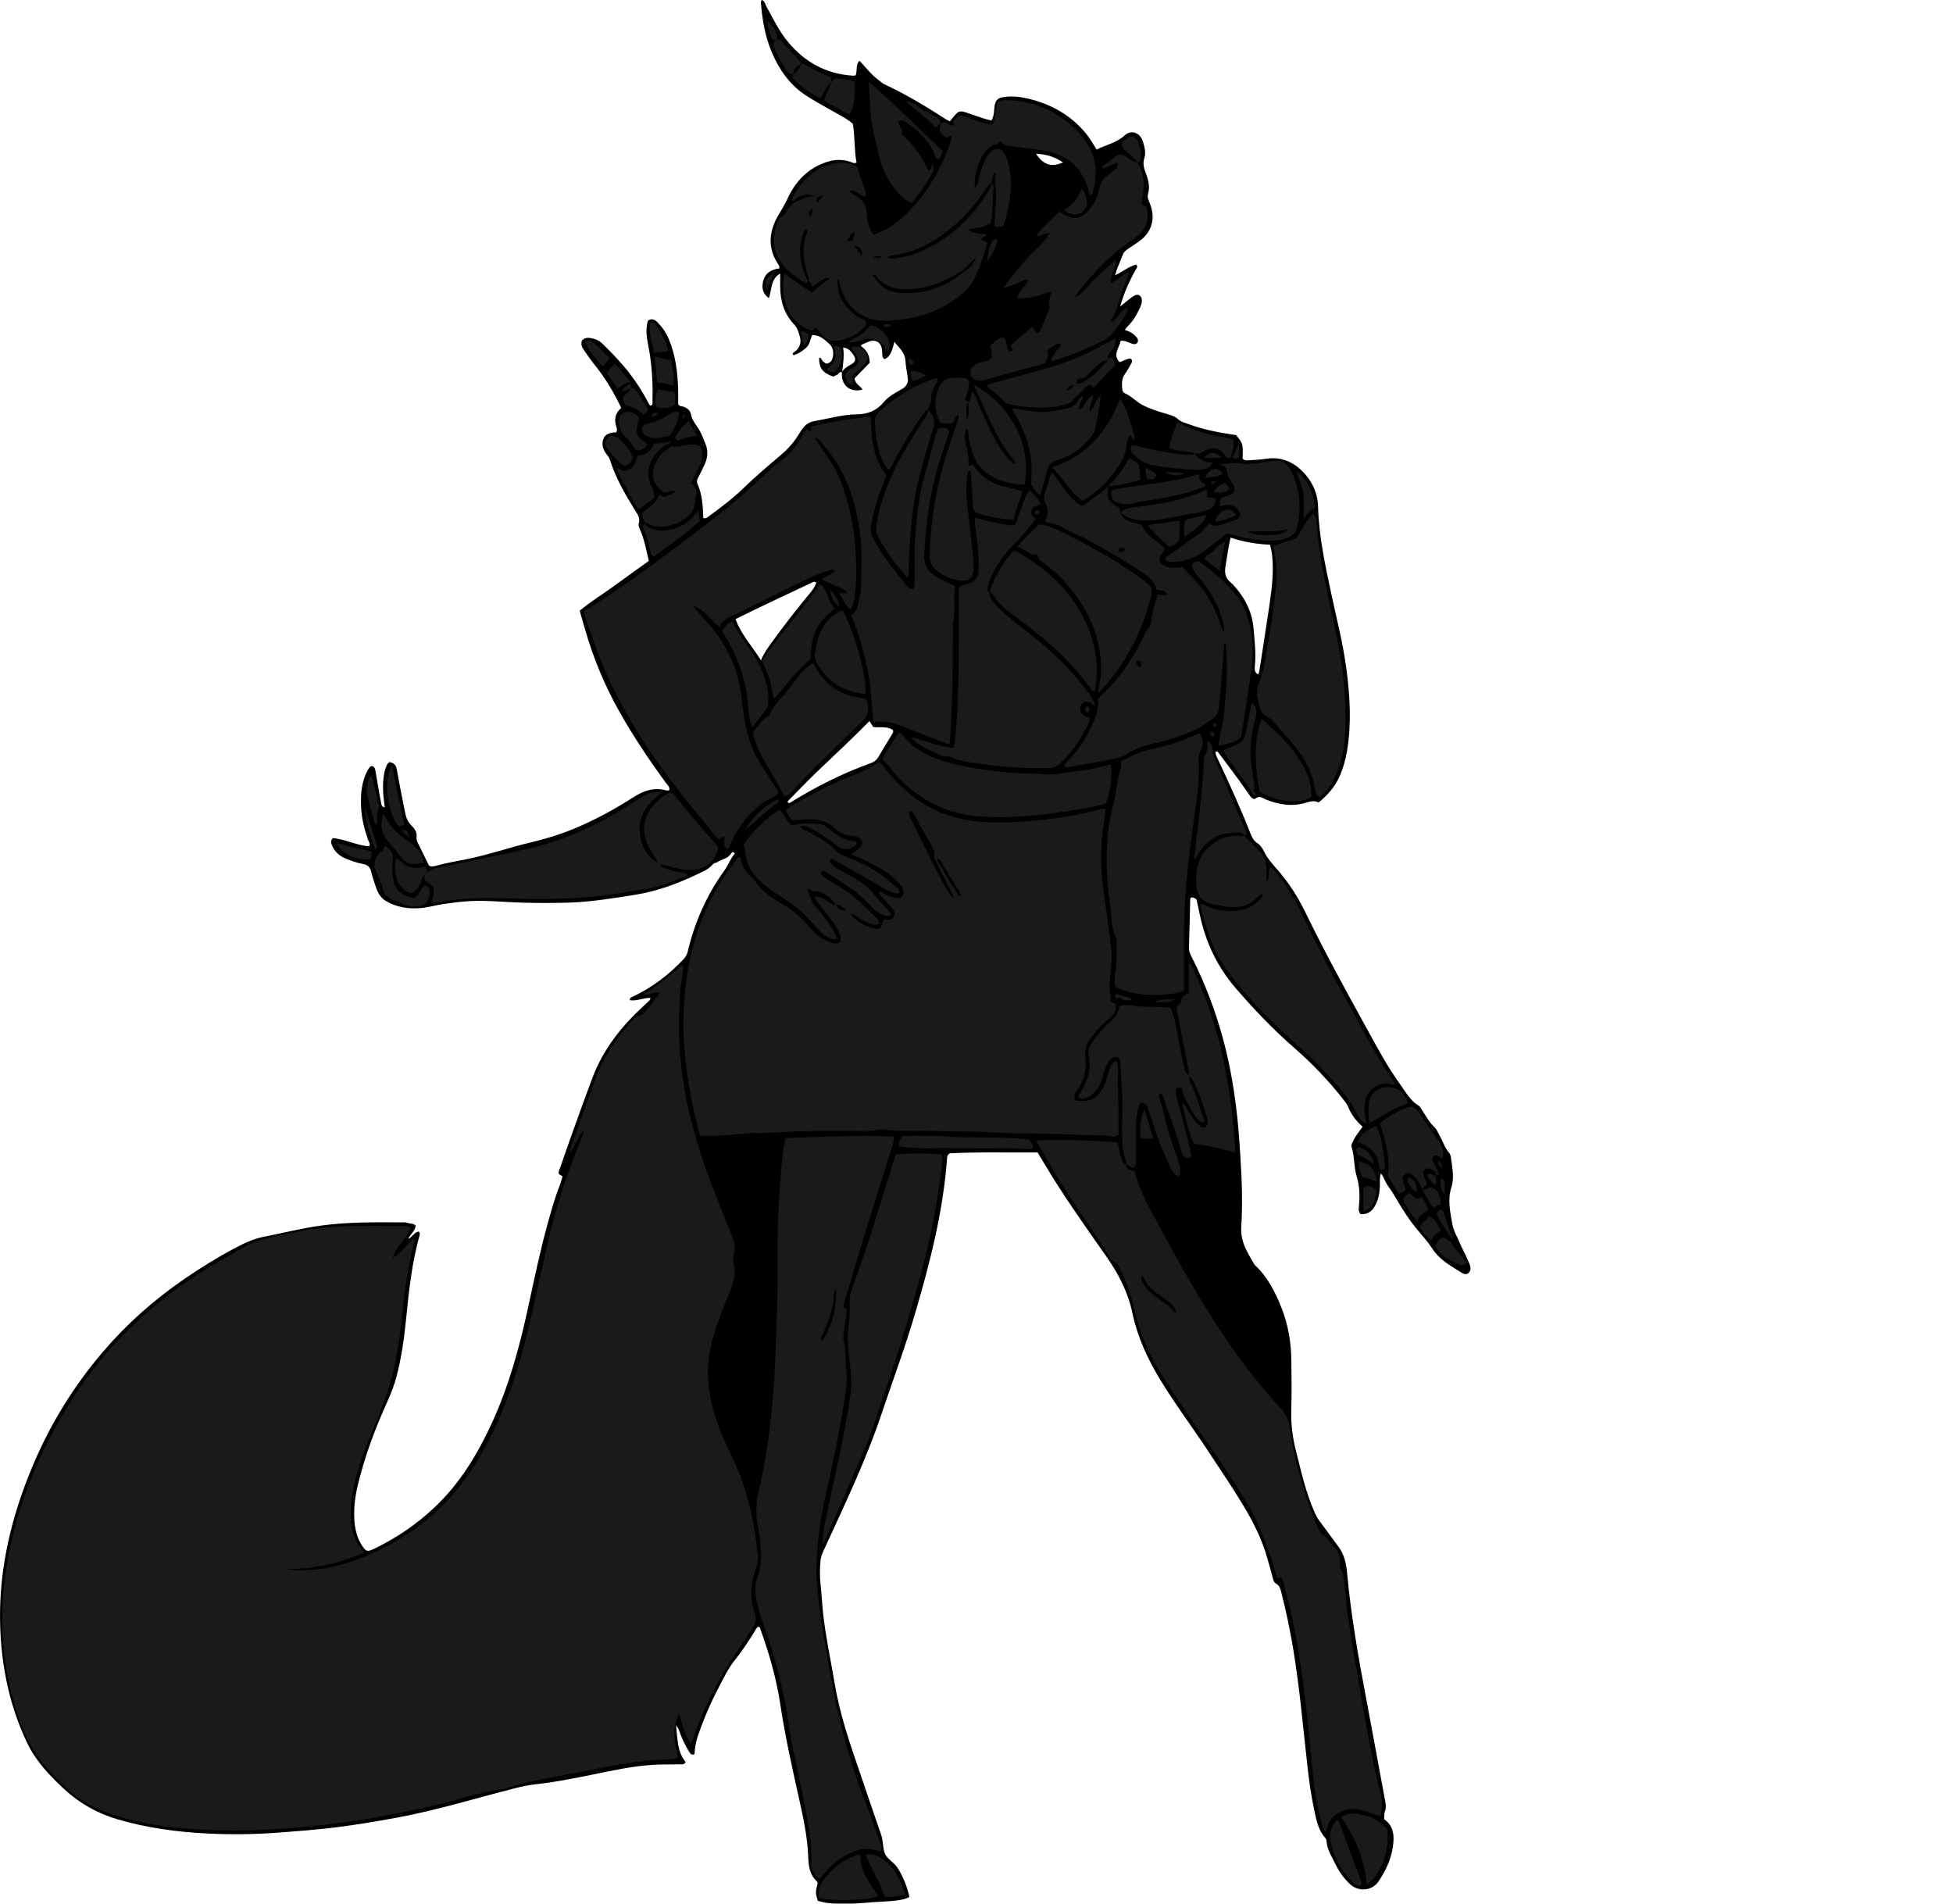 <?xml version="1.0" encoding="utf-8"?>
<!-- Generator: Adobe Illustrator 24.1.2, SVG Export Plug-In . SVG Version: 6.00 Build 0)  -->
<svg version="1.1" id="Layer_1" xmlns="http://www.w3.org/2000/svg" xmlns:xlink="http://www.w3.org/1999/xlink" x="0px" y="0px"
	 viewBox="0 0 1522.29 1483.64" enable-background="new 0 0 1522.29 1483.64" xml:space="preserve">
<g>
	<path d="M656.37,290.23c-1.94-0.97-2.46,1.09-3.67,1.7c-1.11,0.57-2.23,1.1-3.26,1.6c-8.53-3.21-10.91-6.41-11.04-14.71
		c1.98-0.22,1.93,1.74,2.87,2.62c0.89,0.83,1.96,1.46,2.76,2.03c3.73-0.54,4.85-3.22,5.28-5.88c0.53-3.25-0.13-6.92-2.45-9.08
		c-3.72-3.48-7.52-7.44-13.85-7.43c-1.37,3.48-1.78,7.52-4.99,10.29c-2.88,2.49-5.92,4.37-9.44,5.51c-1.62-1.97,0.26-2.19,1.05-2.83
		c3.87-3.18,5.2-7.04,3.76-11.97c-0.98-3.38-1.95-6.63-4.48-9.3c-7.78-8.26-10.73-18.35-10.8-29.46c-0.02-3.22,0-6.44,0-10.12
		c-7.39,4.18-6.4,12.21-8.78,19.2c-4.74-3.34-5.53-7.63-4.76-12.06c1.21-7.04,6.18-10.35,12.86-11.11c0.39-2-0.8-3.14-1.56-4.36
		c-8.08-13.01-6.03-25.78,1.37-38.08c2.31-3.85,4.58-7.62,6.46-11.72c6.28-13.75,16.03-24.01,30.72-28.83
		c6.58-2.16,13.23-2.26,19.77,0.38c0.91,0.37,1.77,0.88,3.43,0.13c-1.86-9.74-1.15-19.92-2.89-30.33
		c-5.31-4.54-11.88-7.6-18.13-11.18c-6.28-3.6-12.66-7.05-18.69-11.03c-12.49-8.26-20.66-19.99-26.41-33.66
		c-5.09-12.11-7.28-24.8-8.36-37.76c-0.08-0.91-0.24-1.93,0.78-2.81c2.32,0.97,2.53,3.46,3.56,5.31
		c5.23,9.36,9.83,19.09,16.76,27.42c13.1,15.78,29.66,24.86,50.26,26.25c0.7,0.05,1.41-0.08,2.35-0.14
		c1.69-3.55-0.29-8.1,3.07-11.51c4.95,5.13,9.05,10.87,14.76,14.97c1.61,1.16,3.06,2.66,4.83,3.48c16.8,7.81,32.59,17.38,48.12,27.4
		c0.81,0.52,1.76,0.84,2.78,1.32c1.05-1.29,1.98-2.45,2.94-3.58c3.98-4.7,4.84-4.92,10.99-2.81c4.01,1.38,8,2.81,12.04,4.12
		c2.07,0.67,4.21,1.15,6.42,1.74c2.39-3.99,1.88-8.16,2.54-11.95c0.69-4,2.66-5.57,6.22-6.21c5.99-1.07,11.93-0.61,17.81,0.64
		c19.18,4.08,35.48,13.09,47.85,28.54c2.78,3.47,4.9,7.46,7.56,11.59c7.34-3.73,15.49-5.21,21.87-11.05
		c5.06-4.64,12.03-2.19,14.17,4.7c1.3,4.18,2.62,8.57,1.11,13.19c-1.19,3.66-0.46,7.18,0.95,10.87c2.03,5.31,3.71,10.87,2,16.75
		c-0.5,1.72-0.29,3.44,0.44,5.12c0.69,1.6,1.27,3.26,1.82,4.91c3.22,9.83,0.3,19.64-7.9,26.02c-2.95,2.3-6.14,4.29-9.24,6.39
		c-1.87,1.27-3.76,2.49-4.66,4.7c-1.51,3.7-3.03,7.39-4.49,11.1c-0.52,1.34-0.88,2.74-1.68,5.31c6.17-3,10.74-6.82,16.28-8.42
		c1.88,1.51,0.55,2.79-0.14,3.99c-4.95,8.67-9.03,17.7-12.22,28.8c2.38-1.94,3.7-3.07,5.08-4.13c1.97-1.52,3.85-3.23,6.01-4.4
		c3.25-1.76,5.88,0.14,5.87,3.91c-0.01,2.07-0.7,3.9-1.57,5.72c-2.48,5.21-5.23,10.23-9.48,14.26c-0.7,0.67-1.23,1.52-2.25,2.82
		c3.61,1.09,6.51,2.74,8.82,5.27c1.31,1.43,2.01,3.05,0.9,4.73c-0.94,1.44-2.56,1.2-4.08,0.76c-2.79-0.83-5.32-2.72-8.89-2.24
		c-1.03,5.56-6.41,10.62-0.9,16.57c2.97-0.73,5.45-2.71,8.5-2.74c1.8,1.08,1.43,2.53,0.65,3.89c-1.61,2.82-3.15,5.7-5.04,8.33
		c-2.57,3.59-2.27,7.54-1.96,11.53c0.1,1.28,0.63,2.67,1.77,3.15c5.36,2.23,9.13,6.8,14.27,9.42c6.07,3.09,12.47,5.05,18.95,6.88
		c3.15,0.89,6.2,1.85,8.67,4.17c2.07,1.94,4.85,2.51,7.4,3.48c12.2,4.6,24.93,6.93,37.7,8.79c5.4,6.68,5.4,6.68,5.06,18.21
		c1.24,1.66,3.09,1.52,4.79,1.42c4.47-0.28,8.97-0.49,13.38-1.18c10.68-1.66,19.76,1.57,27.45,8.81
		c8.17,7.69,12.91,17.48,13.2,28.52c0.62,23.11,5.53,45.46,10.3,67.89c4.15,19.5,9.2,38.81,11.79,58.62
		c2.76,21.09,4.02,42.2,0.58,63.33c-1.16,7.15-3.1,14.13-6.09,20.76c-3.57,7.91-9.15,14.22-16.2,19.97c-3.02-1.64-6.1-1-9.52,0.07
		c-10.68,3.32-21.2,1.76-31.43-2.36c-2.6-1.05-4.84-3.51-8.13-0.83c-1.45,1.18-3.29-0.6-4.33-2.03c-2.78-3.84-5.38-7.82-8.18-11.64
		c-5.17-7.05-10.41-14.04-15.67-21.01c-0.67-0.89-1.18-2.24-3.05-1.9c-0.19,2.28,0.98,4.18,1.9,6.14
		c8.91,18.97,17.63,38.03,25.27,57.55c1.2,3.07,2.56,5.9,5.53,7.75c2.39,1.49,3.89,3.97,5.07,6.4c2.55,5.26,6.38,9.51,10.14,13.81
		c8.77,10.03,16,21.1,21.81,33.03c14.97,30.76,31.37,60.76,47.9,90.7c8.33,15.09,16.33,30.35,26.52,44.29
		c4.21,5.76,7.55,12.35,14.06,16.23c1.37,0.82,2.12,2.71,3.11,4.14c2.96,4.29,5.28,8.98,9.26,12.61c1.93,1.77,2.91,4.6,4.27,6.97
		c2.48,4.3,3.75,9.24,7.2,13.05c0.92,1.02,1.32,2.71,1.51,4.15c0.99,7.64,2.7,15.34,0.26,22.95c-3.05,9.48-0.93,18.69,0.65,28.03
		c0.98,5.8,4.1,10.61,6.24,15.87c1.22,3,2.82,5.84,4.2,8.77c0.96,2.03,1.86,4.08,2.75,6.14c1.12,2.62,1.9,5.51-0.33,7.68
		c-2.27,2.22-4.86,0.34-6.85-0.91c-7.99-5.02-16.21-9.67-21.57-18.02c-3.22-5.01-7.25-9.52-11.12-14.09
		c-6.33-7.46-11.58-15.62-16.49-24.04c-2.13-3.66-4.35-7.3-6.89-10.68c-2.05-2.73-2.84-6.15-5.48-9.81
		c-1.24,3.82-0.73,6.72-0.81,9.52c-0.18,6.08-1.22,11.89-4.59,17.11c-2.54,3.92-6.09,5.52-10.46,5.15c-1.97-2.21-1.45-4.5-1.24-6.7
		c0.76-7.78,0.42-15.48-1.86-23c-2.26-7.43-1.59-15.35-3.92-22.77c-0.48-1.53,0.52-2.89,1.12-4.25c1.83-4.15,4.75-7.59,7.5-11.38
		c-5-4.39-8.92-9.42-11.35-15.63c-0.89-2.26-2.64-4.23-4.18-6.18c-11.27-14.37-23.85-27.47-37.62-39.48
		c-16.58-14.45-31.72-30.31-46.04-46.99c-14.33-16.69-23.29-35.87-27.8-57.27c-0.82-3.9-1.68-7.79-2.5-11.56
		c-1.34-1.04-2.59-1.82-4.2-1.51c-0.25,0.4-0.68,0.78-0.69,1.16c-0.34,12.73-0.57,25.46-0.99,38.19c-0.09,2.69,1.02,4.84,2.14,7.03
		c10.34,20.31,18.36,41.51,24.35,63.48c4.73,17.35,7.93,35,10.19,52.81c1.6,12.6,2.52,25.26,3.32,37.95
		c1.17,18.7,1.99,37.39,0.75,56.08c-0.77,11.59,5.07,20.49,10.53,29.68c10.02,9.19,15.9,20.97,20.83,33.34
		c5.24,13.14,7.51,26.85,7.69,40.91c0.17,13,0.34,26-0.06,38.99c-0.34,11.1,1.15,21.89,3.87,32.55
		c3.93,15.41,7.36,30.98,13.75,45.67c1.2,2.76,2.4,5.41,4.23,7.84c5.1,6.78,10.04,13.67,15.11,20.48c4.36,5.85,5.9,13.08,6.56,20.3
		c3.01,32.79,8.7,65.16,14.81,97.47c5.09,26.93,10,53.9,14.98,80.85c0.45,2.44,0.75,4.79-0.27,7.31c-0.72,1.76-0.47,3.92-0.68,6.22
		c7.87,5.47,8.06,13.66,6.79,21.96c-1.49,9.77-5.75,18.56-11.24,26.7c-4.93,7.32-15.6,8.08-22.08,1.99
		c-4.61-4.34-8.32-9.29-11.06-14.97c-2.91-6.01-6.82-11.63-7.28-18.63c-0.06-0.93-0.58-1.97-1.2-2.69
		c-5.85-6.77-7.07-15.38-8.8-23.56c-2.21-10.46-3.63-21.11-4.84-31.74c-3.44-30.43-6.06-60.96-11.04-91.19
		c-2.43-14.76-5.49-29.41-9.19-43.9c-0.73-2.84-1.28-5.83-4.29-7.58c-1.8-1.04-2.22-3.16-2.73-5.14c-1.24-4.83-2.68-9.61-4.01-14.41
		c-4.1-14.8-10.95-28.33-18.82-41.43c-8.49-14.14-17.81-27.72-26.84-41.51c-12.31-18.79-25.86-36.73-37.58-55.93
		c-9.97-16.33-17.96-33.51-21.9-52.2c-3.49-16.52-10.9-30.85-20.49-44.49c-16.5-23.49-33.16-46.9-47.88-71.59
		c-1.78-2.98-3.58-5.96-5.6-9.32c-23.03,0.17-45.96-0.52-68.46,0.69c-1.6,0.97-1.98,2.18-2.07,3.43
		c-2.95,41.29-13.14,81.08-24.73,120.6c-7.86,26.83-17.62,53.01-26.53,79.48c-12.36,36.73-29.16,71.48-45.23,106.57
		c-1.16,2.53-2.02,4.99-2.25,7.81c-0.49,6-0.55,11.97,0.11,17.95c0.92,8.41,1.25,16.86,2.26,25.27c2.09,17.34,5.78,34.4,8.64,51.6
		c3.93,23.73,11.64,46.39,19.44,69.03c5.69,16.51,11.18,33.1,16.95,49.58c1.68,4.79,1.06,10.18,2.94,14.52
		c1.87,4.31,7.06,6.75,9.8,11.03c4.5,7.01,7.37,14.63,9.25,22.66c-3.95,2.33-10.72,3.19-23.11,3.77c-8.2,0.38-16.37,1.51-24.61,1.43
		c-7.98-0.07-16,0.49-23.74-2.24c-1.81-5.85-1.82-7.08-0.09-13.64c-0.18-0.46-0.24-1.05-0.57-1.35c-5.76-5.34-6.51-12.1-6.81-19.59
		c-0.55-13.69-3.18-27.19-6.15-40.58c-5.72-25.79-11.63-51.56-15.55-77.69c-2.98-19.84-8.41-38.95-15.18-57.76
		c-0.4-1.11-0.34-2.55-1.98-2.99c-1.97,1.2-2.64,3.45-3.8,5.25c-4.56,7.13-9.09,14.19-14.49,20.81c-5.14,6.3-8.71,13.95-12.54,21.23
		c-6.27,11.94-11.6,24.3-16.02,37.07c-1.72,4.97-2.7,10.01-2.9,15.06c-2.19,0.96-3.19-0.34-3.96-1.57
		c-2.91-4.67-5.37-9.57-7.26-14.75c-0.68-1.85-1.17-3.76-3.17-6.26c1.15,10.76,0.93,20.72,7.46,28.57c-1.16,2.44-2.84,1.85-4.2,1.88
		c-6.74,0.16-13.5-0.01-20.23,0.35c-16.73,0.91-33.05,4.58-49.4,7.92c-14.41,2.94-28.82,5.76-43.46,7.31
		c-6.19,0.66-12.23,2.18-18.28,3.73c-29.46,7.53-58.56,16.5-88.52,22.06c-18.86,3.5-37.76,6.7-56.85,8.72
		c-11.89,1.26-23.79,2.17-35.71,3.09c-18.7,1.44-37.4,1.68-56.08,0.75c-23.67-1.18-47.08-4.32-69.95-11.03
		c-15.92-4.67-29.87-12.58-41.93-23.79c-11.37-10.56-22.02-21.87-28.77-36.08c-6.33-13.32-11.17-27.24-14.56-41.6
		c-4.08-17.28-6.08-34.76-6.41-52.58c-0.78-42.47,9.06-82.55,25.38-121.37c13.75-32.7,32.12-62.53,55.21-89.47
		c18.3-21.35,39.17-39.81,62.29-55.77c12.55-8.66,25.47-16.71,38.91-23.9c7.5-4.01,15.28-7.84,23.55-9.45
		c14.9-2.89,29.61-6.7,44.67-8.76c21.1-2.89,42.29-2.62,63.49-2.52c1.24,0.01,2.59-0.1,3.7,0.33c2.09,0.81,4.55,0.23,6.64,1.96
		c0.16,4.07-3.76,6.37-5.75,10.66c3.72-1.92,4.99-5.49,8.29-5.77c0.99,1.05,0.89,2.01,0.61,2.98c-5.91,20.97-8.25,42.51-10.4,64.09
		c-1.54,15.38-3.57,30.68-7.51,45.66c-1.78,6.77-4.26,13.26-7.16,19.66c-9.69,21.39-17.94,43.33-23.31,66.23
		c-1.93,8.24-2.93,16.71-2.51,25.25c0.37,7.59,1.96,14.85,6.29,21.25c2.85,4.22,4.06,4.55,8.68,2.34
		c17.46-8.35,33.26-19.07,47.42-32.37c20.24-19.02,34.1-42.25,45.44-67.19c12.87-28.3,20.99-58.12,27.57-88.4
		c4.77-21.93,9.28-43.92,15.29-65.54c2.87-10.32,5.73-20.67,9.69-30.66c0.82-2.07,1.32-4.26,1.94-6.31
		c-1.34-1.28-3.93-1.18-2.83-4.16c3.03-8.18,5.7-16.5,8.66-24.71c5.83-16.19,11.59-32.41,17.69-48.51
		c8.42-22.23,22.93-40.16,40.26-56.03c1.46-1.34,2.93-2.68,4.32-4.09c0.28-0.29,0.22-0.92,0.35-1.59
		c-5.45-0.25-10.57,2.73-16.05,1.76c-0.06-2.23,1.7-2.48,2.96-3.07c14.89-7.02,27.62-16.91,38.9-28.81c1.63-1.72,2.68-3.42,3.22-5.7
		c5.46-23.09,14.86-44.41,28.8-63.69c3.04-4.2,4.63-9.26,7.97-13.04c-1.44-1.7-2.15-1.04-2.72-0.12c-2.55,4.1-7.38,4.6-11.05,6.91
		c-0.9,0.56-2.38,0.47-3.21,1.49c-3.29,4.02-8.04,5.88-12.48,8c-15.57,7.42-31.64,13.31-48.82,15.99
		c-16.25,2.53-32.47,5.27-48.91,5.91c-12.72,0.5-25.49,0.45-38.22,0.13c-13.71-0.35-27.39-1.95-41.11-1.22
		c-6.94,0.37-13.86,1.31-20.74,2.31c-6.15,0.89-12.2,2.79-18.37,3.2c-9.28,0.62-18.39-0.77-26.56-5.75
		c-3.8-2.32-5.94-6.02-7.35-10.11c-1.46-4.24-2.92-8.51-3.97-12.86c-0.9-3.73-3-5.12-6.7-5.8c-4.37-0.8-8.64-2.41-12.81-4.05
		c-5.04-1.99-8.93-5.43-11-10.6c-0.65-1.62-1.16-3.34,0.61-5.44c9.51,0.72,18.49,5.67,28.35,6.41c1.33-1.95-0.19-3.44-0.7-4.89
		c-2.92-8.28-5.12-16.85-5.5-25.51c-0.42-9.87,0.16-19.94,5.21-29c0.48-0.87,1.02-1.72,1.65-2.48c0.28-0.34,0.85-0.45,1.32-0.68
		c2.22,0.22,2.69,1.98,3,3.69c1.1,6.13,2.08,12.28,3.15,18.41c0.47,2.7,1.03,5.38,1.58,8.06c0.22,1.1,1.07,1.61,2.56,2.1
		c-1.28-9.25-2.21-18.35-0.28-27.4c0.41-1.93,1.11-3.82,1.87-5.65c0.35-0.85,1.17-1.51,1.83-2.32c3.51,0.57,5.31,2.1,5.93,5.72
		c1.91,11.05,4.21,22.03,6.35,33.05c0.77,3.95,1.91,7.6,4.99,10.58c2.5,2.41,4.6,5.3,4.05,9.24c-0.29,2.1,0.76,3.89,1.63,5.68
		c2.71,5.54,5.46,11.06,8.18,16.57c2.01,0.89,4.04,0.36,5.9-0.15c7.46-2.07,15.06-3.4,22.65-4.88c17.4-3.39,34.15-9.31,51.38-13.37
		c11.18-2.64,22.14-6.04,32.77-10.42c16.43-6.77,31.98-15.29,46.9-24.85c8.03-5.15,16.1-7.66,25.45-5.03
		c0.65,0.18,1.44-0.15,2.18-0.24c0.54-2.74-1.59-4.16-2.83-5.86c-12.8-17.57-24.92-35.57-35.64-54.51
		c-11.48-20.3-20.47-41.61-26.94-64.01c-1.45-5-2.88-10-4.46-15.47c8.7-7.36,18.37-13.08,27.35-19.71
		c8.83-6.5,17.78-12.83,26.55-19.14c-2.1-8.65-3.48-17.01-7.04-24.77c-0.61-1.33-1.29-3.13-0.87-4.34c1.38-3.89-0.64-6.83-2.41-9.66
		c-7.94-12.73-15.48-25.63-20.04-40.06c-0.58-1.84-1.97-3.45-3.14-5.06c-1.51-2.08-2.5-4.29-2.6-6.89c-0.2-4.96,2.07-8.01,6.95-9.06
		c1.2-0.26,2.45-0.23,3.66-0.34c1.02-1.44,0.59-3.03,0.16-4.33c-1.92-5.79-0.85-10.75,3.82-14.72
		c-5.94-12.47-12.86-23.93-21.39-34.42c-2.83-3.48-5.29-7.26-7.89-10.93c-1.5-2.12-2.32-4.42-1.31-7.38
		c1.75-1.53,3.83-2.2,6.56-1.75c3.58,0.59,6.68,1.81,9.3,4.37c7.5,7.34,14.82,14.84,21.24,23.17c5.66,7.34,10.59,15.12,14.82,23.36
		c0.45,0.87,0.71,1.87,2.08,1.72c1.46-1,0.91-2.6,0.95-3.97c0.41-15-0.63-29.87-3.63-44.62c-1.19-5.85-1.65-11.84,0.06-17.54
		c3.25-2.22,5.65-0.56,7.56,1.38c3.67,3.74,6.64,7.98,8.71,12.93c5.3,12.66,6.93,25.94,7.3,39.47c0.11,3.98,0.02,7.96,0.02,11.3
		c1.41,2.15,3.15,1.52,4.46,2.06c2.85,1.18,5,2.81,5.63,6.23c0.59,3.2,2.42,6.03,4.33,8.65c3.28,4.5,5.18,9.74,7.15,14.77
		c1.9,4.86,1.38,10.32-0.95,15.28c-1.48,3.16-3.01,6.31-4.62,9.41c-0.95,1.82-1.87,3.66-0.96,5.68c3.86,8.53,4.2,17.71,4.55,26.68
		c1.93,0.51,2.89-0.34,3.89-1.07c9.46-6.94,18.88-13.96,27.3-22.15c9.49-9.23,19.63-17.72,29.68-26.29
		c5.21-4.44,9.6-9.4,13.16-15.19c1.3-2.12,2.65-4.23,4.24-6.13c2.09-2.51,4.64-4.03,8.13-4.66c11.03-1.97,21.95-5.2,33.15-5.35
		c8.96-0.13,15.64-2.88,21.33-9.78c3.64-4.4,9.02-7.05,13.98-9.95c3.64-2.13,5.21-4.95,4.45-9.26c-0.78-4.4-1.48-8.89-1.83-13.28
		c-0.5-6.26-4.79-9.33-8.49-14.23c-1.69,5.76-2.44,11.12-7.65,13.52c-1.57-0.85-1.76-1.97-1.81-3.31c-0.07-1.99-0.1-4.04-0.62-5.94
		c-1.14-4.07-4.72-5.97-8.69-4.83c-1.19,0.34-2.35,0.84-3.47,1.38c-1.28,0.62-2.88,0.69-3.99,2.36c4.28,2.97,6.95,6.98,6.93,13.14
		c-3.75,3.86-7.89,8.11-11.85,12.19c0.64,4.44,4.54,5.78,6.3,8.74c-10,2.51-16.95-3.45-16.09-13.63c1.52-2.69,3.96-4.24,6.59-5.69
		c4.24-2.35,4.76-4.31,2.13-8.11c-1.77-2.55-3.75-5.04-7.77-5.31C658.26,277.66,657.09,283.93,656.37,290.23z M959.17,419.01
		c-1.88,7.86-2.69,15.26-3.96,22.57c-1.01,5.84,0.43,9.58,4.69,12.92c0.58,0.46,1.09,1.03,1.59,1.58
		c8.8,9.65,14.52,20.64,15.64,33.92c0.81,9.68,1.96,19.3,1,29.03c-0.24,2.42-0.38,5.1,2.53,6.61c0.28-0.67,0.7-1.3,0.8-1.97
		c2.38-15.22,4.84-30.43,7.06-45.68c1.75-12.05,3.76-24.1,3.56-36.35c-0.09-5.69-0.52-11.32-2.16-17.08
		C979.43,424.05,969.41,422.4,959.17,419.01z M677.68,562c-13.49,13.8-27.62,26.8-41.47,40.09c-7.56,7.26-14.79,14.88-22.15,22.35
		c-0.13,0.13-0.08,0.5-0.01,0.73c0.06,0.21,0.27,0.38,0.41,0.56c0.45-0.02,0.99,0.12,1.32-0.08c19.96-12.44,40.87-22.94,63.02-30.91
		c2.51-0.9,4.34-2.27,5.67-4.5c3.46-5.77,6.99-11.51,10.42-17.3c0.71-1.2,1.9-2.4,1.02-4.03c-4.71-3.2-10.18-1.59-15.23-2.29
		C679.66,565.02,678.72,563.58,677.68,562z M573.33,482.5c4.43,12.22,12.93,21.05,19.81,32.15c2.42-5.84,5.49-9.99,8.52-14.14
		c8.65-11.86,17.55-23.54,26.9-34.87c2.93-3.55,6.21-6.93,7.78-11.71c-0.98-0.19-1.82-0.65-2.33-0.41
		C613.81,463.05,593.55,472.46,573.33,482.5z M828.62,126.6c-6.8-4.61-13.42-6.42-21.05-6.76
		C813.18,128.48,819.46,130.56,828.62,126.6z"/>
	<path fill="#1A1A1A" d="M538.32,1358.93c-4.79-6.64-6.21-14.25-8.83-23.05c-7.04,12.41-2.84,23.25-1.13,34.37
		c-5.58,1.3-11.34,1.11-16.91,1.43c-12.25,0.71-24.28,2.56-36.28,4.88c-20.56,3.97-41.14,7.86-61.67,11.97
		c-5.61,1.12-11.1,2.88-16.64,4.37c-1.93,0.52-3.8,1.37-5.76,1.62c-17.9,2.29-34.86,8.52-52.34,12.54
		c-20.18,4.63-40.45,8.71-60.93,11.79c-16.27,2.45-32.59,4.31-48.97,5.73c-25.17,2.18-50.38,2.63-75.56,1.2
		c-21.92-1.25-43.6-4.47-64.64-11.31c-13-4.23-24.95-10.02-35.09-19.36c-8.83-8.13-17.31-16.5-24.26-26.41
		c-9.65-13.75-15.01-29.26-19.36-45.19c-7.24-26.49-9.58-53.55-7.39-80.86c2.72-33.84,11.42-66.27,24.69-97.5
		c7.83-18.43,17.3-35.96,27.89-52.94c27.37-43.91,64.35-77.86,108.14-104.76c8.93-5.48,18.25-10.31,27.3-15.61
		c8.35-4.89,17.62-6.82,26.88-8.86c16.07-3.54,32.27-6.59,48.73-7.16c15.98-0.56,31.98-0.28,47.97-0.24
		c1.9,0.01,3.98-0.04,6.22,1.35c-3.37,8.22-11.18,13.82-14.4,23.46c7.36-3.74,10.33-10.74,16.24-14.8c1.49,1.65,0.55,3.38,0.16,4.85
		c-4.75,17.89-6.9,36.21-8.93,54.54c-1.86,16.86-3.99,33.66-8.5,50.07c-3.58,13.03-8.51,25.55-13.75,37.97
		c-6.41,15.19-12.51,30.46-15.62,46.76c-1.36,7.12-2.32,14.21-2.25,21.5c0.1,10.64,2.83,20.18,10.5,28.69
		c-20,9.17-40.78,12.95-62.39,13c24.85,3.17,48.04-2.84,70.29-13.08c20.58-9.47,39.11-22.07,55.02-38.34
		c12.85-13.15,23.06-28.15,31.74-44.3c17.64-32.84,28.24-68.11,36.22-104.31c4.29-19.48,8.67-38.95,13.22-58.37
		c6.11-26.05,14.5-51.37,24.88-76.04c0.68-1.61,1.3-3.24,1.86-4.89c0.14-0.42-0.06-0.95-0.15-2.03c-3.13,2.26-3.48,5.84-5.22,8.47
		c-1.73,2.61-2.5,5.86-5.38,8.35c0.15-2.54,0.99-4.28,1.66-6.11c6.03-16.66,12.04-33.32,17.95-50.02
		c6.18-17.49,16.61-32.33,28.59-46.21c1.43-1.66,2.77-3.68,5.18-4.11c3.81-0.68,5.94-3.45,8.03-6.26c2.9-3.91,6.1-7.62,8.88-12.17
		c-4.82-0.91-8.13,2.8-13.02,1.55c11.62-6.5,20.85-15.14,31.28-23.5c0.45,6.06-1.09,10.88-1.7,15.74c-1.03,8.2-1.18,16.4-1.41,24.63
		c-1.23,43.34,8.15,84.74,22.98,125.09c5.86,15.92,12.35,31.61,18.65,47.36c1.52,3.81,2.23,7.44,1.3,11.63
		c-0.74,3.34-0.92,7.09-0.21,10.42c1.68,7.85-0.81,14.78-3.75,21.68c-5.18,12.18-9.91,24.49-13.33,37.32
		c-5.34,19.99-3.52,39.5,2.63,58.96c3.93,12.44,9.68,24.07,15.13,35.83c9.24,19.92,14.04,40.99,16.83,62.62
		c0.26,1.98,0.16,4.04,0.69,5.94c1.11,4.03,0.59,7.91-0.51,11.8c-0.2,0.72-0.33,1.47-0.6,2.17c-4.53,11.62-4.67,23.37-0.69,35.11
		c1.26,3.71,0.71,6.74-1.41,9.87c-2.93,4.34-5.48,8.95-8.48,13.24c-16.29,23.23-29.72,47.91-38.58,74.96
		C539.67,1356.88,539.03,1357.67,538.32,1358.93z"/>
	<path fill="#1A1A1A" d="M662.94,712.35c4.82,6.13,11.36,9.48,18.73,11.32c4.13,1.03,5.29,0,6.21-4.72c0.09-0.47,0.27-0.93,0.41-1.4
		c0.95-1.29,2.26-0.66,3.45-0.62c2.12,0.07,3.93-0.27,4.88-2.55c0.96-2.3,0.84-4.34-0.9-6.21c-3.05-3.3-6.1-6.6-9.11-9.93
		c-0.65-0.72-1.16-1.57-1.7-2.32c1.34-1.61,2.33-0.47,3.28,0.1c3.26,1.95,6.82,3.08,10.49,3.86c3.51,0.74,5.77-1.31,5.57-4.85
		c-0.12-2.11-1.04-3.87-2.4-5.37c-4.04-4.45-8.32-8.7-13.61-11.62c-7.2-3.98-14.3-8.19-22.11-10.97c-0.9-0.32-1.69-0.97-2.77-1.6
		c2.74-1.77,5.44-3.03,7.28-5.44c2.48-3.24,1.67-6.33-2.11-7.61c-1.17-0.4-2.42-0.79-3.64-0.81c-6.11-0.14-10.98-3.11-15.32-6.93
		c-6.1-5.37-13.26-6.54-20.96-6.1c-3.72,0.21-7.43,0.55-11,0.81c-2.47-2.27-3.48-5.09-5.14-7.89c4.2-4.04,9.33-6.1,14.01-8.75
		c14.36-8.11,29.23-15.19,44.63-21.11c3.51-1.35,6.84-3,9.92-5.17c1.39-0.98,2.66-2.31,4.82-2.21c2.29,1.42,3.36,4.06,5.08,6.14
		c13.96,16.92,30.49,30.15,52,36.22c13.83,3.9,28.02,4.76,42.26,4.3c20.96-0.68,41.72-3.21,62.24-7.63
		c4.56-0.98,8.97-2.83,14.46-2.96c-0.49,3.99-0.78,7.65-1.42,11.24c-3.14,17.62-2.58,35.25-0.28,52.87c2,15.31,4.45,30.56,6.12,45.9
		c0.64,5.86-0.1,11.91-0.66,17.84c-0.3,3.19-0.55,6.45-0.79,9.61c-0.29,3.89,0.98,7.9,0.94,11.96c-0.02,1.98,2.84,1.74,3.91,3.36
		c0.75,5.02-2.25,8.45-5.79,11.29c-5.33,4.27-9.55,9.46-13.71,14.78c-3.4,4.35-4.97,9.11-4.25,14.66c1.19,9.28-0.56,17.9-6.25,25.5
		c-1.87,2.51-2.96,5.09-1.87,8.14c11.29,2.07,17.31-0.83,22.29-10.36c2.11-4.04,3.11-8.41,4.28-12.73c0.89-3.28,2.33-5.96,6.1-7.63
		c1.72,6.59,0.52,13.03,0.8,19.36c0.29,6.48,0.43,12.97,0.51,19.46c0.08,6.45,0.02,12.9,0.02,18.53c-1.61,1.92-2.96,2.04-4.11,1.79
		c-7.64-1.67-15.42-0.74-23.13-1.24c-11.44-0.74-22.92-0.88-34.38-1.17c-9.99-0.25-20,0.06-29.96-0.6
		c-23.69-1.57-47.4-1.2-71.1-1.53c-6.14-0.09-12.34,0.36-18.47-0.81c-1.93-0.37-4.04-0.36-5.98,0c-8.43,1.59-16.93,0.76-25.4,0.9
		c-15.48,0.25-31.02-0.35-46.44,0.73c-13.92,0.98-27.89,0.43-41.79,2.14c-8.1,0.99-16.36,0.76-24.6,1.08
		c-1.4-0.88-1.44-2.46-1.82-3.88c-4.97-18.32-8.36-36.91-10.41-55.8c-1.73-15.96-2.07-31.92-0.78-47.83
		c2.89-35.65,12.7-69.07,33.7-98.6c2.6-3.66,5.18-7.34,7.83-10.97c0.23-0.31,0.85-0.32,1.32-0.48c1.43,0.62,1.16,2.06,1.44,3.18
		c1.11,4.48,3.18,8.35,6.74,11.39c1.33,1.13,2.75,2.29,3.68,3.72c5.77,8.93,14.5,14.42,23.34,19.51
		c7.76,4.46,13.85,10.48,19.57,17.12c4.96,5.76,10.7,10.49,18.38,12.24c1.69,0.38,3.43,0.84,5.43-0.78c0.92-4.05-0.7-7.86-2.87-11.5
		c-3.73-6.24-8.72-11.54-13.01-17.37c-1.43-1.94-3.33-3.6-4.21-6.3c3.94-0.67,6.59,1.19,9.36,2.79c2.3,1.33,4.1,3.84,7.26,3.26
		l-0.17-0.2c1.74,3.52,4.54,5.1,8.46,4.62C660.79,710.46,661.86,711.41,662.94,712.35z M739.25,684.46c0.74,2.98,2.6,5.28,4.55,7.53
		c1.21,2.36,1.87,5.14,5.25,7.17c-0.5-3.92-2.16-6.11-4.13-8.15c-0.75-2.98-2.61-5.28-4.56-7.53c-1.01-2.77-2.45-5.28-4.46-7.45
		c-1.23-2.37-1.88-5.17-5.72-7.4c1.11,4.1,2.43,6.47,4.62,8.38C735.59,679.91,737.12,682.36,739.25,684.46z M710.15,631.8
		c-0.94,0.98-1.44,1.27-1.56,1.68c-0.57,1.93,0.88,3.3,1.6,4.8c17.95,37.54,28.89,58.35,32.57,61.84c0.36-2.43-0.94-4.06-1.76-5.74
		c-3.6-7.38-7.31-14.7-10.93-22.07c-0.76-1.55-1.99-3.33-1.76-4.8c0.69-4.46-1.78-7.62-3.69-11.05c-1.93-3.48-3.76-7.04-5.98-10.32
		C715.61,641.63,714.25,636.14,710.15,631.8z"/>
	<path fill="#1A1A1A" d="M612.08,887.02c28.44-1.03,56.44-2.35,84.55-1.24c0.29,2.95-0.42,5.07-1.07,7.18
		c-8.08,25.95-16.24,51.87-24.25,77.84c-4.55,14.77-8.88,29.61-13.23,44.45c-0.46,1.57-2.17,3.59,1.26,4.58
		c1.12,0.32,0.54,2.77,0.36,4.22c-0.71,5.67-1.53,11.33-2.26,17.01c-0.13,0.98-0.33,2.1-0.02,2.98c2.52,7,0.84,14.37,2.02,21.5
		c0.94,5.65,0.77,11.45-0.01,17.16c-3.9,28.42-9.88,56.44-16.26,84.39c-3.05,13.37-5.1,26.88-6,40.61
		c-0.51,7.73-1.27,15.46-0.64,23.14c0.97,11.9,2.18,23.78,4.15,35.59c3.73,22.37,7.22,44.77,12.25,66.9
		c5.37,23.62,11.92,46.86,20.9,69.4c4.24,10.65,7.91,21.53,11.73,32.35c0.8,2.28,2.28,4.51,1.39,7.14c-1.46,1.14-2.94,0.33-4.26-0.1
		c-6.57-2.13-12.81-1.06-18.92,1.65c-7.87,3.49-14.77,8.28-20.18,15.07c-1.55,1.94-3.19,3.81-4.81,5.73
		c-4.77-3.62-6.76-8.1-6.52-14.16c0.62-15.31-2.39-30.28-5.34-45.19c-3.24-16.38-7.03-32.66-10.26-49.04
		c-1.68-8.54-2.39-17.27-4.06-25.81c-3.93-20.08-8.78-39.92-15.74-59.21c-2.87-7.96-5.65-15.95-7.23-24.35
		c-1.1-5.83-1.45-11.57,0.57-16.96c5.15-13.81,2.72-27.61,0.41-41.35c-1.42-8.46-1.61-16.42,0.45-24.98
		c5.9-24.48,9.21-49.43,11.41-74.54c1.94-22.13,2.23-44.29,3.13-66.45c1.13-27.7-0.32-55.42,1.37-83.07
		C608.01,922.35,608.91,905.18,612.08,887.02z M651.59,1003.36c-0.53,1.87-1.44,3.73-1.54,5.62c-0.57,11.41-4.56,21.77-9.24,31.98
		c-0.48,1.04-2.16,2.27,0.03,4.01C649.51,1032.38,652.21,1018.31,651.59,1003.36z"/>
	<path fill="#1A1A1A" d="M635.05,341.46c4.34,6.39,8.88,12.66,12.97,19.21c7.76,12.44,11.91,26.29,14.98,40.49
		c3.65,16.91,4.83,34.04,4.29,51.29c-0.16,5.21-0.97,10.41-1.45,15.61c-0.24,2.61-1.54,4.69-3.26,7.21
		c-3.93-3.75-5.41-8.76-8.68-12.55c2.17-1.47,4.4,0.6,6.37-1.4c-5.94-4.52-13.08-6.06-19.63-9.82c3.06-2.84,7.4-3.33,10.09-6.3
		c-1.23-1.84-2.72-1.13-3.98-0.76c-6.48,1.9-12.72,4.46-18.78,7.41c-15.7,7.65-31.33,15.42-46.99,23.15c-2.01,0.99-4,2.06-6.04,3
		c-5.4,2.48-11.23,4.3-14.19,10.65c-7.53-5.94-12.04-14.22-21.26-16.71c3.93,4.32,7.86,8.65,11.79,12.97
		c8.63,9.49,15.12,20.08,20.17,32.06c4.88,11.58,6.25,23.46,7.63,35.51c1.8,15.82,5.74,30.81,14.62,44.31
		c3.56,5.41,6.76,11.06,10.51,16.36c0.97,1.37,2.5,2.54,2.34,5.08c-3.17,3.4-8.14,4.76-12.09,7.64c-4.28,3.11-8.13,6.64-11.67,10.5
		c-3.38,3.68-5.81,8.1-8.76,12.1c-2.96,4.02-3.83,9.1-6.84,13.3c-4.64-2.51-1.87-6.57-2.79-9.41c-2.28-1.15-1.94,2.12-4.29,1.68
		c-3.24-2.24-5.45-6.24-8.27-9.62c-16.45-19.75-32.54-39.75-46.83-61.19c-18.52-27.78-33.65-57.16-44.19-88.87
		c-1.95-5.88-4.66-11.53-5.52-18.11c5.09-3.18,10.22-6.2,15.17-9.5c32-21.34,62.66-44.5,92.91-68.24
		c12.98-10.19,24.98-21.43,37.08-32.59c2.56-2.36,5.27-4.59,8.06-6.68c7.11-5.34,12.64-11.99,16.85-19.78
		c0.93-1.72,1.51-3.73,3.71-4.68c1.01,0.48,2.1,1,3.19,1.52C633.19,338.01,634.12,339.74,635.05,341.46z"/>
	<path fill="#1A1A1A" d="M877.62,907.38c-0.26,4.71,4.27,4.05,6.52,5.74c0.32,0.55,0.68,0.95,0.8,1.41
		c4.11,16.18,12.86,30.24,20.65,44.72c11.11,20.66,22.57,41.13,34.95,61.06c17.02,27.4,35.65,53.61,57.7,77.25
		c3.7,3.96,5.95,8.35,6.7,13.77c3.27,23.83,10.11,46.75,18.13,69.35c1.41,3.98,3.26,7.82,5.04,11.67c0.61,1.31,1.22,2.78,2.71,3.45
		c3.15,1.43,4.4,4.67,6.65,6.94c4.81,4.84,7.87,10.36,6.83,17.36c-0.43,2.9,2.31,4.24,2.53,6.76c0.3,3.47,0.97,6.9,1.36,10.37
		c0.75,6.69,1.24,13.4,2.16,20.06c1.4,10.11,2.93,20.2,4.65,30.26c3.7,21.61,7.53,43.2,11.34,64.79c2.64,14.98,5.53,29.94,9.7,44.56
		c1.8,6.31,1.26,12.17,0.07,18.8c-4-1.39-7.68-2.77-11.42-3.94c-6.56-2.05-13.06-2.85-19.67,0.27c-4.81,2.27-8.2,5.54-9.86,10.6
		c-0.54,1.65-1.18,3.27-1.92,5.3c-2.39-3.2-3.01-6.63-3.9-9.9c-2.82-10.37-4.37-20.98-5.54-31.63c-1.8-16.33-3.29-32.7-5-49.05
		c-3.61-34.49-8.73-68.71-17.97-102.21c-0.53-1.91-1.21-3.77-1.85-5.76c-1.14,0.12-2.05,0.21-2.97,0.31
		c-0.33-0.31-0.86-0.57-0.96-0.94c-3.4-13.34-8.61-26.03-13.66-38.78c-4.16-10.5-10.3-19.94-16.21-29.47
		c-11.32-18.26-23.94-35.64-36.06-53.36c-8.88-12.98-17.68-26.03-25.88-39.44c-9.01-14.76-15.33-30.76-19.18-47.66
		c-2.56-11.23-6.2-22.06-11.71-32.21c-0.59-1.08-0.88-2.87-1.74-3.18c-5.51-2.02-6.91-7.46-9.68-11.58
		c-15.45-23-31.29-45.75-45.15-69.78c-2.71-4.7-5.35-9.44-8.12-14.32c6.73-1.36,53.78-0.13,63.58,1.59
		c0.55,2.62,0.91,5.56,1.81,8.32c1.03,3.14,0.81,7.1,4.76,8.68L877.62,907.38z M916.01,1023.2c0.77-1.38,0.58-2.25-0.02-3.16
		c-2.38-3.64-5.82-6.11-9.29-8.56c-3.87-2.73-7.8-5.36-11.04-8.91c-2.22-2.43-3.36-5.58-5.3-8.62c-1.11,2.18-0.5,3.56,0.12,4.92
		c2.01,4.43,5.19,7.87,9.06,10.76C905.21,1013.86,911.33,1017.55,916.01,1023.2z"/>
	<path fill="#1A1A1A" d="M617.82,157.01c-0.87-1.16-0.63-2.31,0.02-3.47c7.48-13.42,17.56-23.51,33.41-26.32
		c5.73-1.02,9.39-0.54,17.31,2.81c0.38,7.76,6.35,14.45,6.26,23.36c-4.86-0.41-7.27-6-12.45-4.76c1.09,2.64,3.55,2.87,5.24,4.09
		c4.39,3.13,7.78,6.6,7.91,12.7c0.13,6.11,1.56,12.13,5.37,17.63c8.89-3.23,16.68-8.01,23.42-14.29
		c17.14-15.98,28.68-35.58,36.38-57.57c0.41-1.17,0.68-2.39,0.9-3.61c0.08-0.45-0.15-0.95-0.25-1.43c-0.17-0.12-0.33-0.32-0.51-0.34
		c-1.47-0.2-1.47,2.09-3.59,1.56c-0.28-0.23-1.09-0.79-1.77-1.48c-1.04-1.06-2-2.21-2.84-3.14c-0.73-2.56,0.47-4.67,0.59-6.88
		l-0.28,0.6c1.27-0.84,2.51-1.57,4.13-0.8c1.79,0.84,3.39,2.18,5.6,2.19c2.32-0.82-0.67-3.06,1.11-4.33
		c1.37-0.97,2.22-2.67,3.15-3.84c9.74,1.09,17.27,7.39,26.88,7.02c2.52-5.2,1.64-11.54,4.16-16.93c2.32-2.15,5.17-1.75,7.85-1.69
		c15.41,0.34,29.38,5.2,41.99,13.93c7.64,5.29,14.4,11.54,19.39,19.52c7.82,12.5,8.46,25.75,4.21,39.52
		c-0.13,0.41-0.69,0.68-1.08,1.05c-1.43-0.83-1.54-2.41-1.88-3.73c-5.27-20.06-19.33-29.29-38.94-31.75
		c-6.91-0.87-13.82-1.7-20.72-2.64c-3.4-0.46-6.92-0.73-8.94-4.29c-1.15,1.55-1.58,2.76-3.12,2.82c-3.56,0.14-5.91,2.4-8.08,4.87
		c-5.68,6.46-9.58,19.21-8.76,28.61c2.04-1.11,2.06-3.11,2.55-4.98c1.51-5.79,2.93-11.61,5.83-16.92c1.21-2.21,2.47-4.36,4.36-6.03
		c3.54-3.15,7.67-2.78,10.18,1.25c1.42,2.28,2.32,4.98,3.01,7.6c3.88,14.71,1.93,29.19-2.01,43.56c-0.52,1.91-1.2,3.78-1.75,5.52
		c-2.32,1.4-4.4,1.31-7,0.04c0.41-6.75,0.82-13.62,1.26-20.5c0.43-6.82-1.46-13.5-0.04-20.37c-0.58-0.05-1.17-0.1-1.75-0.15
		c-0.55,2.52-1.1,5.05-1.66,7.57c-3.65,1.7-4.9,5.48-7,8.43c-8.92,12.5-19.23,23.57-31.85,32.41c-11.6,8.12-24.17,13.91-38.37,15.74
		c-1.31,0.17-2.98-0.18-3.89,1.66c2.74,1.06,5.46,0.68,8.14,0.23c6.16-1.03,12.2-2.56,17.92-5.11
		c22.63-10.06,39.99-26.01,52.57-47.26c1.13-1.91,2.54-3.74,2.39-6.16c1.92,1.06,1.73,2.88,1.55,4.61c-0.9,8.88,0,17.91-2.26,27
		c-5.23,3.1-11.38,3.73-17.87,4.48c3.41,2.65,3.41,2.65,14.07,4.03c0.64,1.49-0.65,1.57-1.46,1.92c-0.94,0.41-1.84,0.79-1.92,2.03
		c0.84,1.67,2.84,0.29,4.19,2.28c-0.03-0.15,0.36,0.62,0.2,1.26c-2.16,8.46-5,16.65-8.59,24.65c-4.9,10.92-13.82,17.53-23.65,23.12
		c-11.57,6.58-24.09,10.42-37.43,11.33c-0.99,0.07-1.98,0.15-2.95,0.28c-21.06,3-36.66-7.32-42.01-27.75
		c-0.35-1.34,0.21-3.02-1.77-4.23c-0.63,8.94,2.2,16.38,7.95,22.65c3.17,3.46,6.69,6.54,11.29,8.37c3.71,1.47,4.01,4.24,1.13,7
		c-5.73,5.5-12.55,8.88-20.49,9.97c-4.55,0.62-8.39-0.52-11.47-3.99c-1.82-2.04-3.64-4.08-5.49-6.15c-1.46,0.87-2.15,2.71-4.72,1.79
		c-7.81-2.79-13.22-8.13-16.52-15.38c-4.07-8.94-5.31-18.41-3.14-28.58c7.24,5.04,14.14,9.83,21.45,14.92
		c4.12-4.08,9.06-7.64,14.51-11.59c-5.29,0.27-5.48,0.37-13.3,6.59c-2.72-0.08-1.68-3.45-3.65-4.18c0.23-1.8-0.36-3.43-0.9-5.1
		c-3.48-10.67-4.65-21.4-0.63-32.24c0.41-1.11,0.57-2.41-0.71-3.28c-6.72,10.07-5.97,27.35,1.79,41.02
		c-0.58,0.91-1.46,1.64-2.45,1.04c-10.06-6.12-19.4-12.95-23.08-24.96c-2.61-8.51-0.83-16.63,2.51-24.56
		c0.19-0.45,0.46-1.06,0.83-1.2c3.88-1.38,4.95-5.26,7.28-8.01c1.11-1.3,2.44-2.42,3.68-3.62c4.85-2.37,9.74-4.64,16.52-5.48
		C627.16,150.66,624.47,151.47,617.82,157.01z M749.89,211.09c-1.09,0.58-2.21,1.12-3.26,1.76c-10.74,6.58-22.05,11.24-34.84,12.43
		c-11.05,1.03-20.74-0.65-28.41-9.35c-0.72-0.81-1.41-2.81-3.34-1.47c7.73,10.71,12.36,13.66,24.7,13.95
		c17.32,0.4,32.78-5.01,46.08-16.28c4.67-2.69,8.17-6.48,10.18-11.72C757.29,203.97,753.59,207.53,749.89,211.09z M671.57,199.36
		c1.34-3.71-1.75-8.01-5.57-7.92C667.89,194.12,669.65,196.62,671.57,199.36z M664.86,187.57c0.3-2.5,1.44-4.47,0.93-6.9
		c-2.94,1.58-3.74,4.43-5.64,7.21C661.96,187.76,663.11,187.68,664.86,187.57z M632.91,162.41c-2.93,3.36-2.93,3.36-1.55,6.9
		C632.28,167.06,634.11,165.18,632.91,162.41z M636.69,158.39c2.31-2.68,3.78-4.39,5.25-6.1
		C638.76,152.53,635.82,152.94,636.69,158.39z M680.03,200.58c3.24,0.15,5.1,1.44,7.68-0.4
		C685.26,199.58,683.36,199.16,680.03,200.58z"/>
	<path fill="#1A1A1A" d="M873.49,399.48c0.71,3.2,2.82,5,5.72,6.38c3.21,1.53,6.65,2.06,10.41,3.11c2.71,5.14,6.68,9.48,11.73,12.9
		c2.47,1.67,4.63,3.82,6.08,5.04c0.14,2.59-0.68,3.19-1.32,3.94c-3.75,4.42-2.93,8.03,2.28,10.43c3.08,1.42,6.3,1.38,9.56,1.13
		c1.22-0.09,2.42-0.36,3.52-0.54c13.03,13.38,22.57,21.14,32.29,51.74c1.07-5.64-0.79-10.29-2.34-14.86
		c-3.84-11.26-10.32-21.02-17.99-30c-2.15-2.52-3.9-5.08-4.52-7.71c0.3-1.8,1.1-2.38,2.03-2.79c0.9-0.41,1.84-0.72,3.1-1.2
		c11.52,8.68,23.06,17.41,31.51,29.43c5.86,8.34,8.45,17.76,9.94,27.86c2.71,18.43-1.71,36.16-4.02,54.1
		c-1.11,8.64-2.71,17.22-4.16,26.27c-4.67,3.86-10.52,5.41-17.51,6.44c0.92-9.43,3.9-17.99,4.5-26.78
		c0.59-8.69,1.68-17.35,1.95-26.07c0.28-8.96-0.14-17.89-0.78-26.99c-2.14,0.93-1.38,2.59-1.48,3.84
		c-1.34,15.87-2.17,31.78-4.11,47.61c-0.42,3.4-2.26,5.44-4.63,7.3c-7.14,5.59-15.09,9.8-23.6,12.81
		c-7.03,2.48-14.07,4.85-21.47,6.35c-7.74,1.57-15.33,4.34-22.11,8.71c-3.67,2.36-7.96,3.04-12.01,3.9
		c-11.2,2.38-22.53,4.14-33.82,6.1c-0.94,0.16-1.99,0.13-2.97-1.41c6.67-7.36,13.61-14.83,18.16-24c4.39-8.87,9.69-17.49,8.4-28.02
		c15.27-13.82,27.05-30.07,35.54-48.71c0.92-2.03,1.66-4.04,3.4-5.7c1.59-1.52,2.56-3.8,2.61-6.06c0.16-7.11,3.73-13.33,4.61-20.54
		c2.71-0.19,5.24,1.21,7.67-0.3c-1.55-3.78-5.06-2.57-8.03-3.62c-1.33-5.26-4.77-8.81-9.57-12.16c-15-10.44-30.86-19.36-46.87-28.05
		c-6.33-3.44-13.34-5.48-19.34-9.67c-1.72-1.2-4.27-1.21-6.45-1.73c-1.67-0.4-3.52-0.31-5.01-2.03c2.73-4.06,3.31-8.52,0.76-12.94
		c-2.09-3.63-1.62-7.06-0.09-10.68c1.84-4.35,2.26-9.21,4.74-13.66c2.21,0.58,2.77,2.66,3.8,4.11c4.35,6.1,8.4,12.4,13.98,17.53
		c2.05,1.88,3.97,3.77,6.88,3.98c6.1-5.59,13.64-9.21,19.28-15.23l-0.15-0.13c0.09,0.23,0.27,0.47,0.25,0.69
		c-1.02,9.81-0.07,11.58,8.83,16.19c0.26,1.37,0.54,2.82,0.82,4.26L873.49,399.48z M889.13,520.34c0.97-5.4,0.97-5.4-3.29-5.38
		C885.51,517.29,886.32,518.94,889.13,520.34z M877.23,428.19c-3.1-1.7-3.84-1.83-4.81-0.69c-0.42,0.49-0.81,1.55-0.56,1.96
		c1.09,1.81,2.5,0.86,3.78,0.13C876.06,429.35,876.38,428.95,877.23,428.19z"/>
	<path fill="#1A1A1A" d="M969.74,651.4c4.3,3.3,7.35,7.82,11.52,11.36c4.43,3.76,5.86,9.68,6.04,15.65
		c0.09,2.83-0.81,5.76,0.49,8.83c2.21-3.59,0.63-7.62,1.98-10.8c1.6-0.37,2.3,0.32,2.93,1.1c7.58,9.32,14.42,19.14,19.75,29.95
		c10.93,22.16,21.43,44.54,33.75,65.97c10.82,18.82,20.19,38.45,31.82,56.81c3.05,4.82,6.27,9.54,9.4,14.28
		c-1.94,1.81-3.47-0.03-5.08-0.1c-9.06-0.43-16.01,4.63-18.16,13.45c-1.4,5.71-0.49,11.35,0.91,17.61c-3.7-0.98-5.37-3.31-6.57-5.87
		c-6.72-14.26-17.53-25.39-28.06-36.69c-10.05-10.78-21.49-20.11-32.2-30.2c-15.28-14.38-29.59-29.73-41.97-46.73
		c-7.87-10.81-13.16-22.93-16.66-35.79c-1.42-5.2-3.76-10.2-4.15-15.65c1.97-0.76,3.1,0.52,4.33,1.12c8.61,4.23,17.71,5.18,27,3.66
		c7.64-1.25,13.76-5.12,17.9-12.09c-2.07-1.36-2.63,0.22-3.26,0.9c-7.02,7.63-15.66,9.87-25.73,8.47
		c-3.72-0.52-7.35-1.32-11.02-1.98c-7.63-1.37-11.39-6.87-12.06-13.52c-1.34-13.21,1.33-25.45,13.1-33.82
		c5.86-4.17,12.39-6.33,19.67-5.93c1.49,0.08,2.99,0.1,4.49,0.14C969.89,651.53,969.74,651.4,969.74,651.4z"/>
	<path fill="#1A1A1A" d="M635.05,341.46c-0.93-1.72-1.86-3.44-2.78-5.16c0.07-1.23,0.14-2.46,0.22-4.07
		c15.12-3.59,30.5-5.72,46.31-7.58c0.2,16.65,1.74,32.39,11.6,45.19c0.36,2.28-0.33,3.65-0.94,4.99
		c-5.19,11.43-8.54,23.37-10.56,35.76c-0.48,2.96-0.12,5.34,1.2,7.84c4.65,8.86,9.84,17.35,16.35,25c3.23,3.8,6.04,7.94,9.18,11.82
		c1.49,1.84,2.79,4.25,5.86,3.69c1.9-1.99,1.27-4.34,1.3-6.49c0.18-10.98-0.29-21.97,0.52-32.95c1.26-16.92,2.86-33.9,7.71-50.13
		c2.63-8.8,4.71-17.7,7.16-26.52c0.85-3.08,2.2-6.02,3.3-8.96c3-0.48,5.67-0.94,8.1,0.98c0.71,2.73-0.71,4.94-1.53,7.21
		c-8.65,24.04-14.46,48.7-16.47,74.22c-0.35,4.46-0.51,8.92-1.07,13.39c-0.99,7.88,1.33,14.66,8.54,19.35
		c4.64,3.02,9.63,5.17,15.25,7.51c-1.28,9.57,0.56,19.29-1.3,28.92c-0.23,1.21-0.16,2.49-0.17,3.73
		c-0.18,16.98-0.15,33.96-0.57,50.93c-0.33,13.16-1.2,26.32-1.82,39.25c-1.91,1.37-3.13,0.02-4.42-0.51
		c-11.3-4.61-22.79-8.71-34.09-13.34c-6.23-2.55-13.35-3.97-21.01-2.71c-1.8-14.36-1.95-28.52-4.96-42.37
		c-3.03-13.92-6.69-27.6-12.59-41c3.74-2.2,5.17-5.79,5.88-9.66c0.81-4.41,1.85-8.86,1.91-13.3c0.17-12.17,1.06-24.36-0.31-36.52
		c-2.2-19.49-6.68-38.3-16.43-55.55c-4.32-7.64-9.66-14.53-15.46-21.09C637.92,342.16,636.58,341.63,635.05,341.46z"/>
	<path fill="#1A1A1A" d="M770.95,461.86c0.92,4.3,3.39,7.56,6.38,10.74c8.28,8.79,18.22,15.53,27.53,23.06
		c14.98,12.12,28.94,25.29,40.75,40.6c3.2,4.14,6.36,8.31,8.04,13.42c-2.14,0.55-2.4-1.7-3.82-2.19c-2.27-0.78-4.38-1.1-6.24,0.76
		c-1.84,1.84-2.06,4.52-0.97,6.94c1.31,2.93,4.15,3.3,6.87,4.26c-0.57,5.23-3.66,9.26-5.97,13.57
		c-4.53,8.43-10.61,15.69-17.52,22.25c-1.97,1.87-4.14,3.22-7.24,3.3c-24.3,0.59-48.33-1.34-72.14-6.35
		c-2.82-0.59-4.7-3.09-7.98-2.69c-3.23,0.39-6.27-1.37-9.24-2.68c-2.74-1.21-5.53-2.33-8.14-3.79c-3.78-2.11-7.74-4.1-11.1-8.75
		c11.36,3.13,21.25,7.33,32.31,8.57c1.13-0.77,1.71-2.42,1.78-4.18c0.26-6.73,1.32-13.37,1.69-20.11
		c1.72-31.42,1.34-62.86,1.42-94.3c0.01-2.45-0.55-5,0.94-7.62c2.59-0.86,5.57-1.14,8.29-2.46c4.05-1.96,6.16-4.87,6.22-9.35
		c0.09-6.99-0.04-13.97-0.98-20.92c-0.73-5.42-1.36-10.86-1.97-16.3c-0.13-1.2-0.02-2.42-0.02-4.16c5.63,1.4,10.79,3,16.07,3.91
		c5.07,0.87,10.1,2.57,15.48,1.96c1.67-4.86,3.09-9.59,4.91-14.17c1.71-4.3,2.74-8.99,6.3-13.09c3.46,3.3,6.72,6.2,8.55,11.05
		c-2.86,1.36-7.28,1.11-7.12,5.99c0.08,2.48-0.11,2.6,3.44,5.27c-5.34,6.84-10.69,13.6-16.97,19.68
		c-8.15,7.88-14.42,17.19-18.83,27.65c-1.05,2.48-1.87,5.16-1.82,7.98c0.02,1.08,0.27,1.93,1.33,2.38L770.95,461.86z"/>
	<path fill="#1A1A1A" d="M935.38,571.71c2.14,4.03,3.02,8.22,0.7,12.6c-1.46,2.74-1.92,5.63-1.76,8.67
		c0.96,18.81-2.62,37.19-5.09,55.69c-2.4,18-4.51,36.02-5.58,54.19c-1.33,22.45-0.37,44.87-0.79,67.31
		c-0.01,0.72-0.18,1.44-0.26,2.11c-15.83,5.61-43.59,3.33-53.34-3.31c-0.88-4.33-0.28-8.89,0.38-13.2
		c1.11-7.25,0.35-14.44,0.66-21.65c0.03-0.74,0.1-1.59-0.2-2.22c-4.39-8.99-3.56-18.93-5.03-28.41
		c-2.67-17.29-3.08-34.76-1.69-52.21c0.55-6.88,1.87-13.64,3.54-20.43c2.07-8.4,3.51-17.06,4.93-25.65
		c0.65-3.93,2.64-7.55,2.02-11.86c7.18-3.63,13.99-7.31,21.56-8.96c13.19-2.87,26.09-6.52,38.19-12.64
		C934,571.53,934.58,571.71,935.38,571.71z"/>
	<path fill="#1A1A1A" d="M641.34,1203.9c-0.3-7.6,0.91-13.4,2.08-19.1c3.66-17.82,7.84-35.52,11.46-53.35
		c3.02-14.88,6.03-29.8,8.06-44.83c1.05-7.78,0.38-15.79-0.46-23.79c-1.03-9.8-2.62-19.7-1.05-29.74
		c0.96-6.12,0.77-12.43,0.86-18.66c0.05-3.29,0.45-6.39,1.61-9.5c12.31-32.94,22.23-66.67,32.69-100.22
		c0.52-1.66,1.08-3.31,1.59-4.88c6.13-1.21,29.33-1.2,35.63-0.01c0.99,0.98,1.03,2.22,0.89,3.47c-2.76,25.53-7.01,50.81-13.31,75.7
		c-5.19,20.53-11.04,40.89-17.19,61.17c-8.12,26.73-17.28,53.1-26.33,79.51c-2.82,8.23-6.78,16.06-10.23,24.08
		c-7.39,17.17-14.79,34.35-22.21,51.51C644.38,1197.68,643.16,1200.06,641.34,1203.9z"/>
	<path fill="#1A1A1A" d="M886.28,126.33c5.99,8.63,5.78,18.21,4.16,27.94c-0.46,2.78-1.54,5.41,2.34,6.67
		c1.28,0.41,1.33,1.96,1.5,3.21c0.92,6.53-0.34,12.45-5.11,17.25c-1.93,1.94-4,3.8-6.26,5.32c-13.6,9.09-25.31,20.23-35.76,32.76
		c-3.27,3.92-7.14,7.41-8.9,12.52c6.16-3.67,9.94-9.77,14.98-14.56c5.22-4.96,10.58-9.76,16.49-15.18
		c0.7,7.12-4.71,11.92-3.73,18.53c4.94-2.75,8.63-6.66,14.34-8.98c-1.94,7.25-5.38,13.22-7.34,19.71
		c-1.92,6.37-3.04,13.04-7.49,18.35c2.2,1.49,2.79,0.14,3.6-0.67c3.06-3.06,4.88-7.44,9.25-9.18c1.25,1.64,0.21,2.65-0.29,3.71
		c-2.92,6.15-7.09,11.45-11.49,16.56c-1.63,1.9-3.5,3.55-5.78,4.7c-13.14,6.65-26.65,12.36-41.58,16.84c0.36-3.95,3.05-6,4.55-8.61
		c0.92-1.61,3.4-2.34,2.68-5.46c-4.3,0.09-6.86,3.31-10.22,5.51c2.04,3.65-0.23,6.46-1.85,9.99c-6.2,1.67-12.69,3.4-19.16,5.18
		c-9.14,2.52-18.29,4.99-27.39,7.66c-3.06,0.9-5.79,1.04-8.55-0.81c-2.87-1.93-3.75-4.66-2.15-7.67c1.36-2.56,3.66-4.06,6.26-5.1
		c0.9-0.36,1.97-0.3,2.93-0.55c6.86-1.74,7.45-2.7,6.18-10c-0.12-0.71-0.32-1.41-0.52-2.28c2.9-3.1,5.73-6.2,10.16-6.9
		c3.02,3.1,1.94,7.8,4.73,11.04c1.01-0.32,1.93-0.62,2.79-0.9c0.31-1.83-1.99-1.42-1.73-3.87c4.96-4.3,10.64-9.22,16.07-13.93
		c1.67,0.23,1.9,1.33,2.46,2.08c0.59,0.79,0.97,1.76,2.32,2.11c0.43-0.25,1.36-0.45,1.59-0.96c2.47-5.45,4.86-10.94,7.2-16.45
		c0.38-0.9,0.77-2.06,0.53-2.91c-1.07-3.74,0.31-7.23,1.32-11.45c-5.08,0.11-8.8,3.01-13.11,3.69c-4.43,0.7-8.77,1.83-13.82,0.95
		c2.1-5.24,6.12-9.01,8.83-13.45c-1.64-1.95-2.89-0.42-4.07,0.1c-4.5,1.99-9.02,3.88-15.26,5.76c6.15-8.82,12.15-15.63,18.11-22.53
		c5.79-6.69,13.12-12.06,18.1-20.08c-4.1-1.35-6.33,2.87-10.39,1.67c5.14-7.29,11.89-12.57,17.72-18.7
		c2.63,1.42,4.73,2.74,6.97,3.73c4.7,2.09,8.78,1.74,13.06-1.9c6.25-5.32,9.69-12.02,11.32-19.69c0.94-4.45,2.69-7.86,6.46-10.41
		c2.47-1.67,4.62-3.8,6.93-5.72c0.73-0.61,0.71-0.62,0.88-4.38c-3.95,1.65-7.73,3.22-11.53,4.8c-1.14-1.83,0.43-2.39,1.21-3
		c2.76-2.14,5.76-3.98,8.44-6.21c2.78-2.31,5.4-2.19,8.19-0.27c1.44,0.99,2.95,1.9,4.28,3.02c1.43,1.21,3.01,1.71,4.82,1.64
		L886.28,126.33z"/>
	<path fill="#1A1A1A" d="M1028.72,621.41c-2.21-0.9-3.3-2.24-3.55-4.47c-1.84-16.66-10.42-29.87-21.47-41.83
		c-3.38-3.66-6.54-7.52-9.89-11.21c-1.5-1.65-2.97-3.68-4.9-4.55c-7.16-3.24-7.67-10.07-8.76-16.26c-0.57-3.25-0.39-6.99,1.05-10.31
		c3.82-8.8,4.78-18.27,6.43-27.57c2.75-15.44,5.22-30.94,6.78-46.54c1.1-10.93,0.77-21.9-2.03-33.07c6.14-2.1,12.17-4.16,18.03-6.17
		c4.59-6.3,7.41-13.64,13.18-19.21c1.53,2.1,2.57,3.67,2.67,5.74c1.09,23.75,6.43,46.81,11.33,69.96
		c3.19,15.1,6.65,30.15,8.65,45.51c2.36,18.11,3.38,36.25,1.88,54.44c-0.8,9.68-2.91,19.2-6.89,28.2
		C1038.29,610.78,1034.35,616.69,1028.72,621.41z"/>
	<path fill="#1A1A1A" d="M333.15,680.08c3.18-3.32,7.55-3.65,11.66-4.52c21.7-4.59,43.46-8.89,65.11-13.72
		c30.06-6.7,57.54-19.51,83.27-36.23c2.93-1.9,5.82-3.89,8.87-5.58c3.89-2.16,8.11-2.93,13.99-2.58
		c-10.62,8.23-18.16,17.26-17.44,30.01c0.56,9.95,4.34,18.94,13.45,24.61c0.81,0.43,1.62,0.86,2.44,1.29
		c0.34,2.09,2.1,2.67,3.69,3.26c3.97,1.48,7.98,2.86,12.23,3.28c1.94,0.19,3.9,0.23,5.79,2.31c-9.48,3.58-18.28,8.04-28.24,9.71
		c-20.35,3.4-40.67,7.21-61.31,8.13c-15.43,0.68-30.91,0.66-46.35,0.26c-20.44-0.53-40.83-1.13-60.95,3.49
		c-0.68,0.16-1.39,0.17-2.77,0.33c0.85-4.34,1.93-8.41,1.15-12.79c-1.71-1.42-3.48-3.13-5.49-4.49c-1.91-1.3-1.34-2.99-1.26-4.68
		C331.69,681.48,332.42,680.78,333.15,680.08z"/>
	<path fill="#1A1A1A" d="M754.47,313.13c1.22-0.06,1.52-0.91,1.83-1.93c0.55-1.82-0.1-4.04,1.74-5.49c1.84,0.86,2,2.72,2.64,4.22
		c4.36,10.35,8.71,20.71,13.97,30.65c3.74,7.08,7.8,13.97,13.9,19.37c0.7,0.62,1.33,1.5,3.11,0.92c-3.35-4.61-6.85-8.92-9.76-13.6
		c-3.16-5.07-5.91-10.42-8.57-15.78c-2.55-5.14-4.75-10.45-7.13-15.67c-2.35-5.16-4.73-10.3-7.36-16
		c28.69,15.5,44.99,45.71,40.01,77.22c-0.41,0.26-0.82,0.74-1.22,0.73c-8.88-0.15-17.26-2.35-25-6.66
		c-6.82-3.8-11.4-9.66-14.08-16.93c-1.9-5.15-3.46-10.42-3.74-15.98c-0.07-1.42,0.24-3.09-1.6-3.82c-1.59,4.1-1.71,4.77-0.93,8.74
		c1.3,6.58,3.43,13.02,2.48,19.56c1.7,1.04,1.91-0.7,3.52-0.51c4.11,6.03,9.52,11.28,16.82,14.54c6.88,3.07,14.45,3.58,21.91,6.22
		c-2.04,7.65-5.74,14.45-6.85,22.35c-9.56-0.98-18.37-2.2-26.96-4.86c-3.34-1.04-4.79-2.93-4.93-6.49
		c-0.3-7.96-0.96-15.91-1.46-23.87c-0.08-1.24-0.02-2.51-1.22-3.74c-1.83,2.88-1.99,6.11-2.18,9.22c-0.24,3.98-0.39,8.03-0.01,11.99
		c1.02,10.66,2.4,21.28,3.53,31.92c0.87,8.17,2.21,16.31,1.88,24.58c-0.23,5.88-3.21,8.77-8.88,8.43c-7.44-0.45-14-3.19-19.85-7.76
		c-3.58-2.8-5.33-6.23-5.34-10.93c-0.02-11.01,1-21.93,2.46-32.8c2.84-21.09,8.39-41.54,15.45-61.59c1.56-4.44,2.98-8.93,4.44-13.41
		c0.31-0.94,0.37-1.92-0.37-2.79c-2.78,1.37-2.11,5.01-5.14,7.1c-2.41-0.15-5.57-0.35-8.51-0.54c-5.72-9.84-5.12-23.08,1.09-31.41
		c1.27-1.69,2.77-2.9,4.79-3.33c4.45-0.94,8.97-0.66,13.43-0.24c2.36,0.22,3.03,2.45,2.86,4.58c-0.33,4.22-1.1,8.36-3.5,11.91
		c1.29,0.91,2.08,1.46,2.87,2.02c-2.49,4.86-1.01,9.91-0.97,14.89C755.53,321.94,755.6,320.17,754.47,313.13z"/>
	<path fill="#1A1A1A" d="M877.8,907.56c0.66-1.58-0.27-2.87-0.71-4.27c-1.51-4.78-2.28-9.63-2.35-14.69
		c-0.09-5.91-0.44-11.77-0.05-17.73c0.91-13.93-0.9-27.84-1.35-41.76c-0.07-2.08-0.25-4.08-2.3-5.14c-1.64-0.84-4.91,0.48-6.44,2.69
		c-2.74,3.95-3.98,8.55-5.18,13.12c-1.37,5.22-3.89,9.65-8.06,13.14c-3,2.51-6.31,3.72-9.91,3.27c-1.42-2.08-0.28-3.29,0.51-4.47
		c6.08-9.05,8.9-18.73,6.55-29.71c-0.96-4.49,1.7-8.16,4.2-11.6c3.81-5.25,7.99-10.27,12.97-14.42c3.85-3.2,6.47-6.81,6.8-12.08
		c6.87-1.68,13.44,0.83,20.07,0.7c6.46-0.12,12.92,0.37,19.71,0.6c3.3,7.24,4.52,15.03,5.95,22.77c1.4,7.58,2.87,15.15,4.43,22.7
		c0.6,2.89,1.08,5.99,4.48,7.19c0.03,0.51,0.06,1.02,0.1,1.52c-0.85,2.74,0.95,4.87,1.93,7.02c3.94,8.65,6.32,17.83,9.44,26.76
		c0.13,0.36-0.24,0.9-0.52,1.85c-6.06-2.07-7.97-7.73-10.7-12.36c-2.74-4.65-5.78-9.29-6.25-14.86c-4.07-0.12-4.69,0.18-4.61,2.73
		c0.07,1.97,0.4,3.97,0.91,5.88c2.4,9.15,4.96,18.27,7.35,27.42c1.32,5.06,2.43,10.16,3.59,15.26c0.29,1.27,0.15,2.56-1.13,3.26
		c-1.53,0.83-2.88,0.2-4.07-0.85c-1.81-1.59-2.18-3.9-2.79-6.02c-3.9-13.4-8.8-26.47-13.39-39.64c-0.45-1.29-0.39-3.06-2.31-3.45
		c-1.94,0.9-1.2,2.48-0.8,3.78c4.36,14.02,6.81,28.6,12.45,42.25c1.33,3.21,2.2,6.62,3.04,10.01c0.65,2.62,0.89,5.33-0.11,8.19
		c-4.07-0.49-5.51-3.57-6.8-6.44c-4-8.85-8.25-17.61-11.23-26.89c-2.06-6.4-4.08-12.82-6.26-19.18c-1.27-3.69-1.4-3.65-5.82-4.95
		c-2.99,6.12-3.53,12.78-3.72,19.42c-0.24,8.23-0.01,16.47-0.09,24.7c-0.02,2.15,0.67,4.52-1.08,6.3c-3.09,1.62-4.03-2.61-6.59-2.24
		L877.8,907.56z"/>
	<path fill="#1A1A1A" d="M700.58,570.69c1.41,0.83,1.96,0.99,2.24,1.36c10.63,13.96,25.85,19.86,42.11,23.69
		c13.82,3.25,27.86,5.2,42.04,6.42c6.98,0.6,13.92,0.73,20.88,0.83c1,0.01,2.03-0.15,2.99,0.04c9.96,1.96,19.56-1.23,29.3-2.16
		c8.63-0.82,17.15-2.81,25.52-5.18c1.81,6.63-0.17,22.64-3.75,30.67c-9.67,2.82-19.78,4.3-29.84,5.81
		c-18.96,2.84-38.04,5.13-57.24,4.72c-14.46-0.31-28.82-2.01-42.29-8.02c-15.8-7.05-29.1-17.27-39.29-31.31
		c-1.6-2.2-4.39-3.42-5.2-7.04C691.98,584.3,696.18,577.66,700.58,570.69z"/>
	<path fill="#1A1A1A" d="M662.94,712.35c-1.08-0.94-2.15-1.88-3.23-2.82c-2.35-2.4-4.8-4.62-8.46-4.62l0.17,0.2
		c-4.06-5.99-9.29-10.37-16.82-10.34c-2.19,0.01-2.98-2.55-5.35-1.69c1.39,5.42,3.64,10.21,7.31,14.48
		c5.2,6.05,10.11,12.37,14,19.38c0.79,1.43,2.01,2.91,0.98,5.3c-4.96-0.37-8.82-2.8-12.15-6.23c-3.82-3.94-7.52-7.99-11.26-12
		c-4.62-4.96-9.98-8.98-15.64-12.71c-7.9-5.21-16.02-10.07-22.62-17.12c-5.2-5.55-8.03-11.92-8.97-19.26
		c-0.28-2.21-0.04-4.49-1.57-6.08c5.01-8.89,20.28-23.69,28.51-27.65c3.67,3.54,5.24,8.88,9.41,12.31c7.04-2.27,14.17-1.99,21.3-1.3
		c2.29,0.22,4.3,1.19,6.11,2.62c1.96,1.55,3.9,3.11,5.94,4.55c3.88,2.73,7.82,5.3,12.76,5.85c1.4,0.15,3.04,0.01,4.16,1.28
		c0.35,1.42-0.27,2.39-1.46,3.08c-5.48,3.18-9.83,2.88-14.97-1.3c-5.83-4.74-11.97-9-18.72-12.3c-2.55-1.24-5.1-3.28-8.32-1.87
		c0.34,2.05,1.85,2.37,3.23,2.98c6.66,2.9,12.78,6.72,18.8,10.77c3.89,2.62,6.01,7.23,10.81,8.83c4.25,1.42,8.35,3.29,12.46,5.11
		c8.49,3.75,16.36,8.52,23.33,14.7c2.05,1.82,4.2,3.52,6.35,5.22c1.46,1.15,2.54,2.38,1.58,4.52c-3.57,0.23-6.71-1.06-9.74-2.81
		c-13.84-7.95-27.69-15.88-41.53-23.82c-0.67-0.38-1.32-0.61-2.02-0.12c-1.01,0.85-0.66,1.9-0.06,2.65
		c1.55,1.96,3.33,3.65,5.62,4.85c3.97,2.09,7.76,4.53,11.74,6.6c6.98,3.63,12.78,8.54,17.71,14.68c3.87,4.82,8.23,9.24,12.24,13.7
		c-0.78,2.36-2.46,2.19-3.77,1.8c-3.58-1.08-7.06-2.34-9.75-5.24c-3.05-3.3-6.22-6.51-9.54-9.53c-8.34-7.61-18.3-12.94-27.55-19.28
		c-1.29-0.88-2.7-1.49-3.82,0.39c-0.35,1.46,0.61,2.36,1.61,3.05c2.87,1.98,5.71,4.06,8.78,5.7c8.68,4.62,16.3,10.56,23.22,17.5
		c2.64,2.65,5.41,5.17,8.15,7.71c1.65,1.53,3.03,3.19,3.42,5.78c-3.48,1.99-6.47,0.2-9.25-0.86c-2.76-1.05-5.19-2.94-7.8-4.4
		C666.59,713.65,665.24,711.83,662.94,712.35z"/>
	<path fill="#1A1A1A" d="M855.77,540.59c1.05-7.5,2.59-13.3,2.53-19.28c-0.19-17.63-5.09-33.95-14.24-48.95
		c-8.01-13.12-18.01-24.49-30.44-33.66c-1.89-1.39-4.59-2.31-4.56-5.47c0.01-0.73-0.61-1.2-1.53-1.06
		c-5.99,0.95-8.59-5.25-14.9-5.65c5.89-7.31,11.76-12.52,17.22-17.84c7.09,0.55,12.89,3.59,18.69,6.38
		c20.49,9.89,40.24,21.08,58.84,34.23c2.64,1.87,5.21,3.87,7.65,6c2.4,2.09,3.35,4.56,2.52,7.98
		C890.59,492.23,877.52,517.85,855.77,540.59z"/>
	<path fill="#1A1A1A" d="M611.37,620.85c-5.33-11.52-12.49-21.48-18.02-32.35c-2.27-4.46-4.11-9.07-5.83-13.76
		c-0.86-2.35-0.58-4.48,1.14-6.25c3.25-3.35,5.3-7.86,9.71-10.11c0.63-0.32,1.42-0.81,1.64-1.41c2.92-8.01,9.74-13.14,14.48-19.8
		c2.16-3.04,4.86-5.72,6.95-8.8c3.12-4.61,7.12-8.23,11.55-11.43c2.22,0.44,2.24,2.54,3.07,3.94c7.11,12.03,17.2,19.85,31.16,22.32
		c2.69,0.48,5.34,1.17,7.86,1.73c0.4,0.56,0.89,0.94,0.94,1.36c1.26,10.53,1.3,10.58-6.38,18.15
		c-11.37,11.21-22.88,22.29-34.21,33.55c-5.84,5.8-11.4,11.88-17.13,17.79C616.41,617.73,614.61,619.87,611.37,620.85z"/>
	<path fill="#1A1A1A" d="M771.19,462.09c3.5-12.48,10.38-22.99,18.41-32.38c2.5-0.9,3.8,0.67,5.2,1.49
		c19.69,11.5,36.32,26.17,47.65,46.28c8.88,15.77,13.43,32.62,12.33,50.8c-0.21,3.43-1.01,6.82-1.52,10.08
		c-1.96,0.63-2.53-0.74-3.18-1.66c-14.09-19.99-32.13-35.96-51.39-50.7c-2.77-2.12-5.56-4.21-8.39-6.25
		c-6.1-4.38-11.83-9.12-15.88-15.59c-0.77-1.24-1.58-2.61-3.45-2.29L771.19,462.09z"/>
	<path fill="#1A1A1A" d="M956.69,415.54c-5.71,4.42-11.78,9.2-17.93,13.86c-7.6,5.75-16.17,8.72-25.74,8.58
		c-1.74-0.03-3.53-0.08-4.65-1.79c-0.28-2.29,1.64-3,3.02-3.8c7.57-4.36,13.92-10.44,21.42-14.95c3.7-2.23,6.37-6.19,9.82-9.69
		c3.56,2.96,7.14,2.03,10.73,0.8c3.3-1.13,6.65-2.14,9.89-3.41c3.69-1.45,4.31-3.63,2.24-7.01c-2.07-3.37-6.08-5.18-10.21-4.53
		c-1.46,0.23-2.9,0.64-4.37,0.97c-0.26-3.51-0.26-3.51,1.38-6.84c1.83-0.51,3.79-0.91,5.64-1.61c4.32-1.64,5.58-4.94,3.04-8.86
		c-1.97-3.03-4.11-5.66-4.47-9.63c-0.31-3.42-3.41-5.17-6.95-6.06c5.82,0.31,11.22-1.32,17.05-0.32c7.55,1.29,15.31-0.8,22.97-1.58
		c1.73-0.18,3.44-0.59,5.16-0.62c4.88-0.07,8.25,1.81,10.73,6.47c7.77,14.61,9.32,29.76,5.52,45.7c-0.89,3.74-2.87,5.92-6.45,7.46
		c-5.65,2.43-11.48,3.03-17.41,2.69C977.15,420.81,967.43,418.84,956.69,415.54z M972.42,414.37c5.23,2.68,10.84,2.71,16.45,2.64
		c8.45-0.11,11.25-0.88,15.95-4.78C993.61,415.28,982.97,413.41,972.42,414.37z"/>
	<path fill="#1A1A1A" d="M927.2,839.42c-0.03-0.51-0.06-1.02-0.1-1.52c-3.39-17.6-6.78-35.21-10.1-52.4
		c0.74-2.45,3.54-2.8,3.69-5.01c0.26-3.74,2.74-5.56,5.8-6.42c0-8.09,0-15.53,0-23.04c2.71-0.16,2.72,2.19,3.32,3.52
		c10.83,23.93,19.23,48.67,24.37,74.47c3.66,18.34,6.5,36.77,7.78,55.45c0.31,4.45,1.22,8.83,0.38,13.88
		c-10.36-3.5-20.87-5.37-31.7-6.93c-4.91-9.96-6.52-20.79-9.5-32.43c3.34,2.61,4.09,5.58,5.59,7.96c1.87,2.97,3.75,5.92,6.15,8.45
		c1.85,1.95,3.91,3.95,6.98,3.1c2.08-2.63,1.61-5.44,0.85-8.03c-2.87-9.82-6.32-19.44-10.9-28.62
		C929.28,840.72,928.59,839.67,927.2,839.42z"/>
	<path fill="#1A1A1A" d="M723.37,319.61c4.93,4.23,5.73,9.82,3.78,15.4c-3.46,9.9-5.92,20.06-8.84,30.1
		c-3.69,12.7-6.06,25.67-7.44,38.82c-1.48,14.11-2.47,28.25-2.56,42.45c-0.01,1.12,0.49,2.48-1.3,3.55
		c-8.79-10.37-17.59-20.71-23.19-33.38c-1.55-3.49-0.76-6.88-0.18-10.28c2.3-13.36,7.1-25.92,12.63-38.21
		c6.15-13.68,14.4-26.18,22.31-38.87c1.93-3.1,4.83-5.78,4.99-9.8L723.37,319.61z"/>
	<path fill="#1A1A1A" d="M863.56,280.98c0.1-1.57,1.29-1.95,2.98-2.43c1.36,1.51,2.37,3.34,2.62,5.91
		c-5.48,5.81-11.07,11.74-16.82,17.83c-0.85-0.96-1.44-1.63-2.06-2.34c-1.96-0.19-3.39,0.98-4.41,2.33
		c-2.87,3.82-7.21,6.13-9.94,10.11c-1.12,1.64-3.19,2.14-5.13,2.78c-9.95,3.26-20.16,2.6-30.32,2c-4.44-0.26-8.82-1.4-13.24-2.06
		c-1.52-0.23-2.93-0.52-4.02-1.69c-4.22-4.56-9.1-8.4-13.78-12.3c0.79-1.99,2.41-1.96,3.78-2.34c15.81-4.37,31.67-8.56,47.42-13.17
		c13.66-4,26.57-9.88,39.03-16.76c2.97-1.64,6.05-3.08,9.83-4.98c0.07,4.43-1.1,7.33-3.39,9.65c-2.15,2.18-2.71,4.65-2.42,7.51
		c-2.26-0.07-4.48-0.1-6.17,1.84c-2.28,2.62-5.3,4.44-7.66,7.05c-2.23,2.47-4.42,5.38-8.51,5.38c-1.06,0-2.78,1.23-1.92,3.38
		c1.68,0.8,3.39,0.39,4.83-0.62c3.65-2.55,7.54-4.79,10.61-8.12C857.7,286.87,860.66,283.95,863.56,280.98z M831.21,304.29
		c4.06-1.14,4.06-1.14,5.68-4.48C834.2,300.45,832.65,301.87,831.21,304.29z"/>
	<path fill="#1A1A1A" d="M811.01,385.81c-3.75-1.93-4.94-5.1-6.83-7.6c-0.52-0.68-0.59-1.89-0.5-2.82
		c2.06-19.65-3.2-37.48-13.43-54.07c-0.51-0.82-1.19-1.53-0.83-2.91c4.6,0.64,9.27,1.14,13.88,1.97
		c10.09,1.81,19.85-0.08,29.58-2.37c3.05-0.72,5.47-2.64,7.04-5.25c1.07-1.78,2.05-3.35,4.3-3.99c-0.17,3.61-3.23,6.03-3.67,9.83
		c2.08,0.66,3.12-0.81,3.94-2.15c1.92-3.11,3.63-6.35,7.39-8.28c0.37,4.53-3.61,7.96-2.14,12.84c3.63-3.78,3.72-9.25,8.14-12.6
		c-0.62,9.55-2.98,18.22-4.52,27.01c-0.31,1.75-1.53,3.07-2.6,4.48c-6.87,9.02-15.58,15.5-26.45,18.69
		c-4.93,1.45-7.4,4.29-8.48,9.16C814.5,373.71,812.69,379.58,811.01,385.81z"/>
	<path fill="#1A1A1A" d="M710.62,158.35c-6.94-3.33-11.48-8.56-15.5-14.27c-5.24-7.46-8.5-15.94-10.43-24.7
		c-2.78-12.6-6.47-25.04-6.54-38.2c-0.03-5.63-1.04-11.29-0.64-17.15c4.42,3.08,54.04,49.96,57.17,54.03
		c-0.35,0.97-0.7,2.14-1.2,3.25c-0.51,1.11-1.16,2.16-1.73,3.18c-2.68-0.26-2.42-2.53-3.03-3.9c-5.03-11.41-13.59-19.55-23.82-26.2
		c-1.38-0.89-1.43-0.81-4.73,0.46c0.27,3.36,3.93,5.76,2.92,9.6c-0.14,0.55,1.11,1.55,1.83,2.22c7.6,7.04,13.56,15.25,17.83,24.7
		c0.26,0.57,0.99,0.93,1.36,1.27c2.6-0.41,1.05-3.34,2.98-4.09c1.2,1.87,0.88,3.79-0.04,5.54
		C722.51,142.67,717.02,150.63,710.62,158.35z"/>
	<path fill="#1A1A1A" d="M514.49,673.37c-0.81-0.43-1.62-0.86-2.44-1.29c0.31-2.28-1.51-3.58-2.45-5.28
		c-1.67-3.06-3.66-5.98-5.01-9.17c-6.02-14.24-0.76-25.04,8.36-33.73c2.84-2.7,6.09-5.19,10.01-6.12c1.82,0.25,2.55,1.69,3.46,2.82
		c9.59,11.8,19.18,23.6,29.49,34.78c1.01,1.1,1.86,2.35,2.79,3.51c0.83,1.03,1.31,2.26,0.85,3.48c-1.66,4.41-3.36,8.57-7.72,11.47
		c-7.05,4.69-14.47,4.97-22.24,3.33C524.53,676.09,519.53,674.64,514.49,673.37z"/>
	<path fill="#1A1A1A" d="M1119.5,916.49c-0.22-3.52-2.57-5.08-5.6-5.78c-3.04-0.71-5.36,1.71-4.46,4.75
		c0.69,2.31,1.86,4.48,2.89,6.89c-0.59,2.1-3.16,2.78-4.04,4.83l0.24-0.22c-3.18-7.42-4.35-8.9-10.32-13.15
		c-6.02,2.71-6.09,3.08-2.47,13.15c-1.26,2.05-3.13,3.05-5.75,3.24c-2.63-4.41-5.29-8.85-8.32-13.92
		c2.16-13.72-1.71-27.35-6.22-40.91c6.74-5.23,13.51-9.32,21.01-12.13c3.45-1.29,6.45-0.42,8.64,2.5c1.95,2.58,3.64,5.36,5.47,8.04
		c3.51,5.15,6.96,10.34,10.57,15.42c2.84,4,4.65,8.19,3.42,13.24c-2.15,0.52-3.19-2-5.76-2.04c-2.05,0.81-2.98,2.49-1.76,5.04
		c1.49,3.12,3.1,6.18,4.61,9.16c-0.36,1.31-1.58,1.18-2.34,1.72L1119.5,916.49z"/>
	<path fill="#1A1A1A" d="M820.07,364.2c27.42-8.97,43.1-27.96,53.11-53.6c4.88,7.97,7.21,15.99,9.51,24.02
		c0.78,2.72,2.13,5.37,1.45,8.41c-2.58-0.32-1.18-2.69-2.63-3.42c-0.25,0.06-0.87,0-1.09,0.27c-1.42,1.78-2.02,3.77-2.14,6.13
		c-0.31,6.13-2.71,11.57-6.02,16.68c-7.3,11.27-16.37,20.66-28.45,27.53C833.9,383.77,829.06,372.93,820.07,364.2z"/>
	<path fill="#1A1A1A" d="M502.78,407.79c-0.11-2.55-2.92-4.05-2.54-7.28c3.62-4.86,11.04-7.01,13.33-14.67
		c1.61-0.45,3.69,2.84,6.07,0.76c1.87-1.64,4.92-1.04,6.66-3.56c-1.93-1.4-3.64-0.21-5.33,0.39c-2.39,0.85-4.2,0.22-6.06-1.54
		c-5.95-5.65-7.38-11.91-4.46-19.7c2.11-5.64,6.03-9.65,10.83-12.96c0.81-0.56,1.81-1.36,2.64-1.27c5.98,0.64,11.66-2.07,17.64-1.42
		c3.87,0.42,5.17,1.49,5.71,5.49c0.55,4.09-0.42,7.94-2.16,11.59c-2.03,4.27-4.21,8.45-6.5,13.01c3.43,2.27,5.09,5.47,3.84,9.75
		c-0.28,0.95-0.55,1.94-0.54,2.92c0.03,9.35-5.71,14.51-13.38,18.01c-7.73,3.53-15.66,4.97-23.69,0.62
		c-0.6-0.32-1.45-0.18-2.19-0.26C502.65,407.66,502.78,407.79,502.78,407.79z"/>
	<path fill="#1A1A1A" d="M639.14,455.13c6.82,4.86,5.49,13.73,11.52,18.79c-6.04,5.57-11.93,10.67-14.94,17.88
		c-2.9,6.95-3.86,14.39-4.12,22c-10.65,8.82-18.6,20.08-28.17,30.93c-2.34-5.27-1.61-10.63-3.47-15.29
		c-1.92-4.84-3.98-9.63-6.03-14.56C607.91,494.19,624.96,475.97,639.14,455.13z"/>
	<path fill="#1A1A1A" d="M983.63,560.27c8.8,8.02,17.62,15.96,24.87,25.5c7.99,10.52,14.05,21.68,13.66,35.41
		c-9.69,5.77-26.91,4.06-40.06-4.02C977.17,597.24,977.85,571.5,983.63,560.27z"/>
	<path fill="#1A1A1A" d="M656.7,475.41c10.02,19.11,19.03,52.07,17.83,65.22c-8.52-0.52-16.52-2.7-23.5-7.65
		c-6.36-4.52-11.39-10.33-14.82-17.45c-1.02-2.12-1.5-4.15-1-6.46c1.11-5.09,1.64-10.32,3.68-15.18
		C642.4,485.56,648.07,479.3,656.7,475.41z"/>
	<path fill="#1A1A1A" d="M723.57,319.4c-1.89-0.16-2.43,1.44-3.29,2.58c-9.05,11.95-16.63,24.83-23.68,38.03
		c-0.94,1.75-1.82,3.54-2.81,5.26c-0.22,0.37-0.8,0.54-1.46,0.96c-5.34-6.3-7.24-14.05-8.78-21.82c-1.01-5.1-1.24-10.35-1.66-15.55
		c-0.2-2.55,0.53-4.91,2.44-6.8c12.61-12.51,27.48-21.32,44.22-27.08c0.7-0.24,1.43-0.45,2.09,0.28c0.71,1.93-0.83,3.16-1.61,4.62
		c-1.77,3.33-3.58,6.76-3.12,10.6c0.43,3.54-2.75,5.82-2.56,9.14L723.57,319.4z"/>
	<path fill="#1A1A1A" d="M969.89,651.53c-0.44-1.76-1.83-2.28-3.38-2.42c-12.67-1.1-23.02,3.15-30.61,13.52
		c-1.61,2.21-2.97,4.6-4.52,7.03c-1.63-2.88,0.58-5.46,0.5-8.17c-0.08-2.72,0.33-5.47,0.69-8.18c1.74-13.07,3.23-26.17,4.3-39.31
		c0.61-7.44,1.4-14.86,1.51-22.34c0.02-1.2,0.26-2.6,0.92-3.54c2.19-3.09,2.09-6.56,1.88-10.38c2.74,1.05,3.84,2.98,3.74,5.26
		c-0.17,3.68,1.33,6.82,2.68,10.01c7.99,18.79,16.04,37.55,24.25,56.73c-0.62,0.49-1.37,1.08-2.12,1.67
		C969.74,651.4,969.89,651.53,969.89,651.53z"/>
	<path fill="#1A1A1A" d="M562.65,491.65c2.38-2.64,3.81-6.32,8.29-7.18c5.44,11.66,14.31,21.01,20.19,32.26
		c4.91,9.41,8.27,19.23,7.73,30.06c-0.1,1.99-0.01,3.96-1.37,5.69c-3.51,4.48-6.94,9.03-11.04,14.38c-1.42-2.95-1.95-5.17-2.23-7.53
		c-0.38-3.21-1.1-6.4-1.29-9.61C581.66,528.52,574.02,509.56,562.65,491.65z"/>
	<path fill="#1A1A1A" d="M1065.4,1468.9c-1.74-19.87-8.98-36.84-20.15-52.56c6.5-4.73,12.94-2.57,19.43-1.27
		c6.95,1.39,11.84,5.81,16.69,10.43C1082.97,1442.78,1076.78,1460.77,1065.4,1468.9z"/>
	<path fill="#1A1A1A" d="M638.37,1479.47c-1.19-5.4,0.33-9.95,3.11-13.81c6.55-9.09,15.03-15.88,25.74-19.6
		c0.89-0.31,1.9-0.28,3.3-0.46c0.06,12.86,7.29,22.49,14.23,32.26C676.65,1481.06,651.62,1481.92,638.37,1479.47z"/>
	<path fill="#1A1A1A" d="M802.16,888.26c1.82,2.04,3.03,3.87,3,6.99c-8.69,0.65-17.32-0.6-25.94-0.34
		c-8.73,0.26-17.48,0.03-26.22,0.07c-8.68,0.03-17.36-0.4-26.04-0.02c-8.72,0.38-17.37-0.31-26.09-1.42
		c-0.42-3.06,0.62-5.46,2.63-8.08c10.43,0,21.22-0.76,31.87,0.16C757.71,887.56,780.21,885.25,802.16,888.26z"/>
	<path fill="#1A1A1A" d="M934.43,369.62c0.89,5.72,0.89,5.72,5.14,7.73c0.1,2.12-1.77,2.13-3.01,2.66
		c-9.91,4.2-20.41,6.24-30.9,8.32c-7.79,1.54-15.78,1.97-23.45,4.21c-2.72,0.8-5.48,0.17-8.16-0.13c-6.09-0.67-7.98-3.28-7.83-10.42
		C888.63,377.17,911.91,376.81,934.43,369.62z"/>
	<path fill="#1A1A1A" d="M873.49,399.48l-0.02,0.56c1.4-2.75,3.83-3.67,6.72-4.05c5.68-0.75,11.32-1.73,17-2.46
		c14.92-1.92,29.38-5.46,43.28-11.99c1.52,1.7-1.11,4.17,1.17,5.89c1.83,1.38,4-0.3,5.82,1.45c0.19,4.48-2.21,7.3-6.39,8.6
		c-3.8,1.18-7.68,2.57-11.6,2.82c-5.69,0.37-10.99,2.27-16.52,3.14c-5.4,0.85-10.81,2.1-16.24,2.25
		C888.46,405.93,880.23,405.26,873.49,399.48z"/>
	<path fill="#1A1A1A" d="M509.7,345.93c4.47-0.91,8.79-0.12,13.68-2.6c-2.33,3.09-4.91,3.62-6.83,5.11
		c-7.09,5.5-11.19,12.47-11.2,21.65c0,3.36,0.82,6.41,2.66,9.16c1.76,2.62,2.33,5.42,1.87,8.96c-3.75,2.77-7.71,5.71-12,8.88
		c-4.32-4.8-6.57-10.63-9.26-15.99c-2.62-5.23-6.57-9.9-7.84-16.36c2.4,0.46,4.03,2.55,6.22,2.25c3.38-0.47,6.1-2.17,7.58-5.35
		c0.93-2.01,1.58-4.15,2.48-6.59C503.08,354.56,507.77,351.86,509.7,345.93z"/>
	<path fill="#1A1A1A" d="M959.14,356.47c-2.42,1.23-3.55-0.3-4.7-2.08c-2.72-4.21-6.74-5.58-11.51-4.7
		c-1.64,0.3-3.39,0.96-4.68,1.98c-2.11,1.67-4.47,1.85-6.92,1.99l0.25,0.22c-4.09-2.8-9.09-1.42-13.48-2.93
		c-2.06-0.71-4.54-0.05-6.63-2.21c0.88-6.62,3.52-12.89,6.39-19.77c13.69,8.01,28.55,10.73,43.38,13.04
		c1.26,5.63-0.78,9.99-2.15,14.46L959.14,356.47z"/>
	<path fill="#1A1A1A" d="M322.5,699.89c4.45-2.29,5.15-7.12,8.36-9.86c2.92,0.68,4.25,2.35,4.03,5.31
		c-0.51,6.77-2.57,10.9-11.07,11.1c-3.73,0.09-7.24-0.14-10.66-2.44c-2.76-1.86-6.64-1.67-9.52-3.85c-2.03-1.53-4.1-2.98-4.68-5.58
		c-1.26-5.63-3.63-10.85-6.03-16.01c-2.84-6.1,0.06-10.46,3.56-14.85c2.9,0.12,1.89-3.11,3.96-4.39c3.64,2.5,6.55,5.42,5.77,10.58
		c-0.71,4.67-0.47,9.3,0.02,14c0.83,7.88,4.84,12.83,12.39,15C319.8,699.24,321,699.51,322.5,699.89z"/>
	<path fill="#1A1A1A" d="M976.29,547.79c3.03,3.37,3.79,6.96,2.5,11.59c-3.23,11.58-5.16,23.38-3.49,35.48
		c0.68,4.93,1.33,9.86,2.12,14.77c0.32,1.98,0.67,3.85-0.12,5.84c-0.68,1.74,2.4,2.62,1.36,4.58c-0.25,0.14-0.44,0.31-0.65,0.34
		c-0.22,0.03-0.61,0.01-0.68-0.12c-6.84-12.41-16.57-22.91-24.08-35.34c3.88-1.68,7.23-3.2,10.64-4.58
		c4.32-1.76,6.52-4.93,7.28-9.53c1.18-7.12,2.73-14.17,4.11-21.26C975.42,548.9,975.36,548.15,976.29,547.79z"/>
	<path fill="#1A1A1A" d="M931.34,353.67c3.13,4.52,7.5,6.83,13.47,6.86c-1.53,4.2-4.73,4.83-7.84,5.31
		c-2.19,0.34-4.47,0.25-6.7,0.16c-10.17-0.4-20.27-1.51-30.31-3.14c-5.78-0.94-10.77-3.73-15.23-7.45c-2.88-2.4-2.95-2.7-3.38-7.86
		c3.77-1.38,7.21,0.9,10.71,1.42c4.84,0.72,9.74,2.5,14.48,3.03c8.28,0.93,16.54,3.62,25.05,1.88L931.34,353.67z"/>
	<path fill="#1A1A1A" d="M1042.2,1418.39c0.77,0.73,1.54,1.12,1.76,1.73c5.94,16.07,11.82,32.16,17.57,47.89
		c-1.25,2.29-2.73,1.97-4.11,1.29c-1.1-0.54-2.19-1.26-3.04-2.14c-8.87-9.14-15.14-19.76-17.25-32.43
		C1036.15,1428.72,1037.26,1422.98,1042.2,1418.39z"/>
	<path fill="#1A1A1A" d="M502.65,407.66c0.09,0.47,0.01,1.14,0.3,1.39c4.18,3.67,9.29,4.89,14.57,4.42
		c10.97-0.96,20.09-5.53,26.75-15.96c0.46,3.24,0.81,5.67,1.2,8.4c-11.11,10.55-23.82,18.86-35.65,27.77
		c-2.85-0.78-2.48-2.92-2.84-4.44c-1.33-5.59-2.56-11.19-5.27-16.32c-1.1-2.09-0.58-3.69,1.07-5.13
		C502.78,407.79,502.65,407.66,502.65,407.66z"/>
	<path fill="#1A1A1A" d="M1097.04,860.22c-10.56,2.8-19.25,10-29.72,14.95c-0.87-5.76-0.76-10.71-0.34-15.6
		c0.49-5.77,5.24-10.61,10.85-11.85c6.45-1.42,13.58,0.93,16.51,5.79C1095.44,855.35,1097.2,857.03,1097.04,860.22z"/>
	<path fill="#1A1A1A" d="M674.66,1445.24c7.13-0.82,11.48,2.09,15.53,5.29c8.38,6.62,11.97,16.07,15.46,26.21
		c-5.85,0.71-10.83,2.36-16.25,1.28c-1.88-5.67-4.1-11.13-7.05-16.33C679.57,1456.78,677.53,1451.45,674.66,1445.24z"/>
	<path fill="#1A1A1A" d="M647.5,64.81c1.14-1.29,2.28-2.59,3.49-3.97c5.08,1.1,10.1,0.66,15.28,3.05
		c-0.61,8.33,1.28,17.12-4.31,25.42c-6.45-3.58-12.88-7.15-19.32-10.72c0.34-5.5,4.47-9.23,5.08-14.21
		C647.72,64.39,647.5,64.81,647.5,64.81z"/>
	<path fill="#1A1A1A" d="M330.49,672.14c-10.33,2.62-14.13,1.28-19.47-6.03c-2.19-3-4.7-5.78-7.1-8.62
		c-6.38-7.54-7.61-12.37-5.68-22.51c1.61-0.04,2.04,1.35,2.54,2.36c3.99,8.06,10.42,13.71,17.81,18.49
		C324.45,659.61,328.17,664.98,330.49,672.14z"/>
	<path fill="#1A1A1A" d="M647.5,64.81l0.22-0.43c-4.2,2.79-4.99,7.94-7.99,11.56c-2.03,0.76-3.25-0.84-4.7-1.66
		c-5.24-2.96-9.97-6.65-14.49-10.59c-1.67-1.46-3.56-3.01-2.2-5.71l-0.03-0.08c2.81-2.28,5.57-4.59,6.15-8.49
		c0,0-0.14,0.25-0.14,0.25c0.74,0.07,1.59-0.08,2.19,0.24c3.51,1.83,6.89,3.91,10.44,5.64c3.53,1.72,7.21,3.13,10.59,4.58
		C648.23,61.96,647.76,63.39,647.5,64.81z"/>
	<path fill="#1A1A1A" d="M333.15,680.08c-0.73,0.7-1.45,1.39-2.18,2.09c-1.17,0.59-2.12,1.46-2.19,2.79
		c-0.17,3.2-2.04,5.55-3.82,7.91c-2.88,3.82-5.66,4.09-9.4,0.96c-3.94-3.31-6.51-7.56-7.34-12.6c-0.64-3.87-0.79-7.86,0.76-12.43
		c3.9,2.07,6.29,5.9,10.38,7.07c3.96,1.14,7.79,0.46,11.41-0.36C333.07,676.49,332.63,678.52,333.15,680.08z"/>
	<path fill="#1A1A1A" d="M529.19,321.14c-0.14,6.6-3.04,11.8-5.94,16.95c-0.44,0.78-1.47,1.47-2.36,1.7
		c-5.31,1.36-10.65,2.72-16.08,0.47c-1.65-0.68-3.07-1.58-3.84-3.31c-1.28-2.85-0.26-6.08,2.72-6.54
		c7.37-1.13,13.63-4.46,19.66-8.56C524.78,320.88,526.57,320.63,529.19,321.14z"/>
	<path fill="#1A1A1A" d="M498.28,326.47c-4.51,12.77-0.74,14.6,6.06,19.31c-0.13,2.7-2.28,3.62-4.23,4.58
		c-2.29,1.12-4.5,0.77-5.86-1.48c-2.2-3.65-4.92-6.75-7.98-9.73c-3.17-3.08-3.6-7.64-3.7-11.78c-0.12-5.02,5.25-7.82,10.46-5.78
		C495.37,322.5,497.48,323.86,498.28,326.47z"/>
	<path fill="#1A1A1A" d="M305.43,596.67c3.43,16.14,6.61,31.08,9.84,46.24c-1.79,0.54-3.15,0.96-4.41,1.34
		C301.85,633.6,298.64,608.63,305.43,596.67z"/>
	<path fill="#1A1A1A" d="M919.32,405.85c0,4.13,0.03,7.08-0.01,10.03c-0.08,6.63-0.63,7.35-7.98,10.32
		c-5.59-4.83-10.7-10.5-16.5-16.18c3.97-2.78,8.08-1.6,11.77-2.37C910.44,406.84,914.38,406.52,919.32,405.85z"/>
	<path fill="#1A1A1A" d="M1058.33,890.16c2.24-7.62,8.62-9.5,14.41-12.73c5.02,11,6.17,22.19,6.78,33.75
		c-2.36,0.96-4.28,0.73-4.51-1.85C1074.07,899.01,1067.71,893.52,1058.33,890.16z"/>
	<path fill="#1A1A1A" d="M493.3,357.2c-0.97,1.44-1.65,2.79-2.64,3.86c-2.22,2.4-4.03,2.59-6.38,0.51
		c-4.08-3.61-7.82-7.58-10.92-12.07c-1.28-1.86-1.9-3.97-0.85-6.33c1.36-3.06,3.41-4.2,6.49-3.03c1.61,0.61,3.48,1.26,4.51,2.5
		C487.11,346.98,491.63,350.75,493.3,357.2z"/>
	<path fill="#1A1A1A" d="M618.31,57.91l0.03,0.08c-2.11-0.12-3.73-0.93-5.01-2.75c-4.04-5.74-7.17-11.94-9.95-18.37
		c-0.98-2.26-0.2-3.78,0.92-5.46c0.5-0.08,1.01-0.16,1.51-0.24c0.94-0.33,2.24-0.88,2.8-0.06c4.35,6.37,10.74,10.91,15.14,17.21
		c0.28,0.4,0.39,0.91,0.57,1.36c0,0,0.14-0.25,0.14-0.25C621.5,51.59,618.03,53.39,618.31,57.91z"/>
	<path fill="#1A1A1A" d="M863.72,379.03c6.8-6.27,11.94-13.8,16.48-22.08c3.03,1.17,5,3.46,7.67,5.29c0.35,3.7,0.71,7.57,1.11,11.87
		c-8.61,1.9-16.72,4.76-25.42,4.8L863.72,379.03z"/>
	<path fill="#1A1A1A" d="M523.19,281.01c0.96,6.56,2.69,12.58,1.89,19.41c-4.36-0.65-8.16-2.76-12.66-1.73
		c-0.7-7.32-1.33-13.88-2-20.81C515.02,279.01,518.85,279.95,523.19,281.01z"/>
	<path fill="#1A1A1A" d="M1131.57,967.83c-0.7,1.42,0.28,2.25,1.05,3.21c3.54,4.37,7.06,8.76,10.46,12.99c-2,3.09-4.56,2-6.32,1.25
		c-7.01-2.98-13.98-6.18-17.71-13.79c0.13-0.53,0.13-1.33,0.48-1.92c3.69-6.25,4.78-6.44,10.64-2.03c0.36,0.27,0.92,0.27,1.39,0.39
		L1131.57,967.83z"/>
	<path fill="#1A1A1A" d="M661.36,266.65c3.03-2.99,6.58-3.73,9.39-5.66c2.9-1.99,5.32-4.44,7.67-7.37
		c5.83,0.92,10.01,4.18,13.07,8.87c2.28,3.49,2.77,7.31,0.11,11.89c-2.03-3.83-3.58-7.29-7.45-9c-3.37-1.49-6.44-2.24-10.01-0.96
		C670.27,265.79,666.35,267.26,661.36,266.65z"/>
	<path fill="#1A1A1A" d="M1104.6,934.3c1.16,0.37,2.07-1.55,3.89-1.28c1.76,3.06,3.64,6.21,4.81,10.09
		c-3.31,2.33-7.12,3.94-8.81,8.65c-4.61-4.69-7.25-9.95-10.17-14.96c-1.22-2.1-0.47-3.23,3.07-6.69
		C1100.58,929.88,1101.45,933.57,1104.6,934.3z"/>
	<path fill="#1A1A1A" d="M491.82,302.67c2-0.68,3.32,0.24,4.34,1.85c3.03,4.8,6.05,9.61,8.9,14.13c-0.2,2.45-1.59,3.41-3.73,4.5
		c-3.52-4.04-8.33-6.24-13.79-7.02c-0.79-2.28-1.51-4.35-2.22-6.41c1.86-2.42,4.77-3.81,5.74-6.8
		C491.32,302.87,491.57,302.79,491.82,302.67z"/>
	<path fill="#1A1A1A" d="M1010.79,367.25c8.9,7.23,13.16,16.9,14.04,28.62c-3.21,1.66-5.59,4.12-8.36,7.76
		c-0.69-6.95,0.34-13-0.63-18.95C1014.87,378.72,1012.3,373.32,1010.79,367.25z"/>
	<path fill="#1A1A1A" d="M520.18,273.8c-3.23,0.83-6.7-0.23-10.24,1.59c-1.85-8.54-4.35-15.98-3.3-23.55
		c1.75-1.33,3.05-1.04,3.78,0.01c4.42,6.27,8.43,12.77,10.21,20.35C520.73,272.6,520.39,273.1,520.18,273.8z"/>
	<path fill="#1A1A1A" d="M288.98,604.3c2.33,3.58,2.1,7.48,3.23,10.99c0.99,3.08,1.34,6.36,2.32,9.44c0.78,2.46,1.14,4.63,0.22,7.22
		c-1.23,3.46-0.87,7.25-0.85,11.12c-1.49-0.92-2-2.01-2.32-3.24c-1.73-6.51-3.62-12.98-5.16-19.53
		C285.1,614.79,286,609.51,288.98,604.3z"/>
	<path fill="#1A1A1A" d="M669.16,282.25c-0.44-4.98-3.55-8.02-6.05-11.45c2.53-1.19,4.67-1.19,6.72,0.04
		c2.35,1.41,4.62,2.95,5.85,5.56c1.05,2.23,1,4.29-0.87,6.14c-1.94,1.91-3.44,4.19-5.65,5.9c-2.13,1.65-4.19,3.52-5.19,5.36
		c-1.22,2.7,1.38,4.05,1.02,6.12c-2.45-0.08-3.86-1.35-4.93-3.08c-2.03-3.28-1.5-6.11,1.64-8.41c2.18-1.6,5-2.31,6.66-4.65
		C668.66,283.37,668.83,282.89,669.16,282.25z"/>
	<path fill="#1A1A1A" d="M512.76,303.24c4.18,1.36,8.31,1.72,12.55,2.23c1.77,3.41,0.96,6.77,0.8,9.92
		c-4.45,3.34-9.09,2.71-13.91,2.35C509.78,312.74,510.9,308.16,512.76,303.24z"/>
	<path fill="#1A1A1A" d="M289.21,663.46c1.09,3.12,0.07,4.78-1.03,6.38c-10.64,0.95-22.32-4.68-25.45-12.2
		c0.46-0.13,1-0.49,1.37-0.36C272.25,660.12,280.78,661.53,289.21,663.46z"/>
	<path fill="#1A1A1A" d="M886.28,126.33l0.28,0.2c-2.11-2.78-4.57-5.2-7.29-7.42c-2.27-1.86-4.72-3.79-4.93-7.28
		c0.46-1.77,2.19-2.46,3.59-3.43c1.21-0.84,2.25-2.01,3.94-2.16c2.26,0.42,4.07,1.59,5.03,3.84c1.99,4.65,2.87,9.49,2.21,14.53
		C888.92,126.1,887.62,126.41,886.28,126.33z"/>
	<path fill="#1A1A1A" d="M829.36,163.25c7.36-3.1,10.52-9.31,13.97-16.07c2.04,1.72,2.49,3.77,2.78,5.83
		c0.31,2.19,1.54,4.21,1.02,6.56c-1.27,5.74-6.81,8.87-12.56,7.07C832.9,166.12,831.26,165.58,829.36,163.25z"/>
	<path fill="#1A1A1A" d="M954.9,422.1c-1.47,7.91-2.76,14.88-4.2,22.67c-4.15-3.13-7.98-6.02-12.09-9.11
		c1.78-3.45,5.45-4.38,7.7-6.85C948.46,426.45,950.72,424.15,954.9,422.1z"/>
	<path fill="#1A1A1A" d="M491.56,297.79c-3.9,0.26-6.95,2.33-10.07,5.32c-3-4.41-5.75-8.43-8.65-12.69c2.05-2.26,4-4.4,6.19-6.8
		c5.26,4.42,8.61,9.56,12.47,14.26L491.56,297.79z"/>
	<path fill="#1A1A1A" d="M1123.29,959.17c-4.16,1.58-5.97,4.59-8.11,8c-3.3-3.46-6.14-6.78-8.3-10.78c1.14-3.88,5.31-5.1,6.63-8.63
		C1119.25,949.5,1120.2,954.55,1123.29,959.17z"/>
	<path fill="#1A1A1A" d="M456.23,266.43c2.55-1.71,4.57-0.5,6.67,1.05c4.63,3.4,8.23,7.83,12.5,11.86c-1.97,2.22-3.69,4.15-5.42,6.1
		C462.97,278.77,457.58,271.31,456.23,266.43z"/>
	<path fill="#1A1A1A" d="M1062.7,943.93c0-6.79,0-12.62,0-18.17c2.13-1.7,4.1-1.46,5.99-0.89c3.04,0.91,4.6,3.04,3.89,6.15
		C1071.34,936.48,1070.08,942.15,1062.7,943.93z"/>
	<path fill="#1A1A1A" d="M891.97,864.54c2.24,7.31,4.49,14.63,6.85,22.32c-3.55,0.89-6.59,0.94-10.02-0.24
		C888.49,879.08,888.84,871.8,891.97,864.54z"/>
	<path fill="#1A1A1A" d="M923.41,418.67c-0.89-5.46-0.78-9.32,0.62-13.27c5-2.07,10.33-2.62,16.41-3.91
		C937.1,410.01,929.9,413,923.41,418.67z"/>
	<path fill="#1A1A1A" d="M1108.29,927.17c2.73,0.78,4.59-1.68,6.46-1.84c7.39,1.68,7.68,7.29,8.39,12.98
		c-1.98,0.91-3.96,1.81-6.1,2.8c-3.67-4.38-5.58-9.58-8.5-14.15L1108.29,927.17z"/>
	<path fill="#1A1A1A" d="M732.96,96.46l0.28-0.6c-1.53,0.77-2.07,2.77-4.3,3.26c-6.55-7.46-15.16-12.91-22.57-19.93
		c1.72-1.08,2.6,0.29,3.68,0.61c3.79,1.14,6.17,4.56,9.84,6.06c3.41,1.4,6.52,3.54,9.8,5.28C731.86,92.29,733.18,93.88,732.96,96.46
		z"/>
	<path fill="#1A1A1A" d="M1073.17,921c-4.21-1.32-7.37-3.54-11-3.15c-2.35-4.26-3.15-8.28-2.93-12.57
		C1067.14,906.18,1072.79,912.23,1073.17,921z"/>
	<path fill="#1A1A1A" d="M543.19,339.63c-5.25,0.64-9.57,1.49-13.62,3.4c-1.66,0.78-2.82-0.29-3.39-1.93
		c2.4-4.75,5.74-8.96,10.34-12.89C538.65,331.85,540.73,335.41,543.19,339.63z"/>
	<path fill="#1A1A1A" d="M650.28,270.06c2.07-0.87,3.33,0.04,4.65,0.56c2.39,8.45,1.4,12.64-4.59,19.4
		c-1.02,0.45-1.92,0.02-2.82-0.36c-1.14-0.48-2.29-0.94-2.86-2.17C652.47,280.4,651.83,280.76,650.28,270.06z"/>
	<path fill="#1A1A1A" d="M580.62,647.23c5.82-10.03,13.8-17.98,24.05-23.58c1-0.54,1.88-0.31,2.66,1.25
		C597.73,631.36,589.53,639.59,580.62,647.23z"/>
	<path fill="#1A1A1A" d="M1131.57,967.93c0.58-2.83-1.41-4.64-2.73-6.68c-3.23-4.99-6.72-9.83-9.19-15.04
		c0.93-2,2.05-3.23,3.93-3.55c0.4,0.28,1,0.47,1.14,0.84c2.46,6.51,3.72,13.48,7.27,19.55c1.13,1.93-0.94,3.15-0.42,4.78
		L1131.57,967.93z"/>
	<path fill="#1A1A1A" d="M963.43,401.7c-5.51,2.18-10.21,4.31-16.21,4.95c1.17-4.77,3.54-7.77,7.75-9.16
		C958.59,396.3,961.23,397.61,963.43,401.7z"/>
	<path fill="#1A1A1A" d="M1071.25,907.74c-4.06-2.92-7.64-6.47-12.86-7.13c-0.56-1.89-1.05-3.52-1.44-4.84
		c0.7-1.43,1.62-1.88,2.63-1.57C1066.08,896.22,1069.7,900.95,1071.25,907.74z"/>
	<path fill="#1A1A1A" d="M292.66,662.01c-4.7-11.11-7.66-21.86-8.15-33.24c2.27,10.87,7.21,20.93,9.51,31.78
		C294.05,660.68,293.7,660.9,292.66,662.01z"/>
	<path fill="#1A1A1A" d="M939.21,372.58c3.88-8.26,9.23-9.57,14.06-3.26C948.84,371.69,944.07,371.8,939.21,372.58z"/>
	<path fill="#1A1A1A" d="M605.81,31.16c-0.5,0.08-1.01,0.16-1.51,0.24c-1.63-0.16-2.86-0.97-3.28-2.54
		c-1.08-3.97-2.65-7.85-2.8-12.24C603.33,20.53,606.01,25.75,605.81,31.16z"/>
	<path fill="#1A1A1A" d="M721.66,292.5c-3.08,2.48-6.45,3.23-9.93,4.6c-1.93-2.37-1.8-4.94-1.58-7.94
		C714.4,289.16,717.93,290.27,721.66,292.5z"/>
	<path fill="#1A1A1A" d="M777.6,187.1c-1.61,5.91-4.34,11.34-8.03,16.56c0.03-4.27,2.18-13.88,3.72-15.67
		C774.22,186.91,775.46,185.85,777.6,187.1z"/>
	<path fill="#1A1A1A" d="M946.18,383.68c1.22-3.05,3.03-4.29,4.84-5.5c3.9-2.6,5.03-2.12,7.12,3.27
		C954.75,384.44,950.73,384.19,946.18,383.68z"/>
	<path fill="#1A1A1A" d="M892.91,364.4c3.65,2.35,6.76,2.75,8.35,5.95c-1.2,3.9-4.16,3.18-7,2.78
		C892.85,370.7,893.14,368.28,892.91,364.4z"/>
	<path fill="#1A1A1A" d="M1098.31,917.44c4.55,2.28,6.5,5.9,5.86,11.61c-3.66-1.24-4.78-4.18-6.2-6.81
		C1097.17,920.76,1096.12,919.22,1098.31,917.44z"/>
	<path fill="#1A1A1A" d="M623.89,258.27c2.66-0.39,4.11,1.13,6,1.91c1.07,3.46-0.6,6.04-3.18,9.23
		C625.67,265.29,624.79,261.83,623.89,258.27z"/>
	<path fill="#1A1A1A" d="M597.93,226.21c-2.31-6.82-0.68-10.5,5.89-13.46C601.06,217.09,599.29,221.17,597.93,226.21z"/>
	<path fill="#1A1A1A" d="M1125.85,931.12c-2.61-3.9-3.71-8.09-2.62-12.85C1126.29,919.54,1126.29,919.54,1125.85,931.12z"/>
	<path fill="#1A1A1A" d="M899.86,781.06c5.88-3.42,11.48-1.47,16.61-2.6C911.7,781.89,906.21,780.71,899.86,781.06z"/>
	<path fill="#1A1A1A" d="M938.31,356.45c6.38-4.85,6.38-4.85,14.08-0.15C947.88,357.64,943.96,356.96,938.31,356.45z"/>
	<path fill="#1A1A1A" d="M869.13,777.24c-0.02-1.37,0.38-2.77,1.96-2.36c3.77,0.98,7.46,2.3,11.26,3.51
		c-1.32,1.81-2.98,0.87-4.41,1.05c-1.51,0.19-3.09-0.04-4.15-1.14C872.4,776.86,870.34,779,869.13,777.24z"/>
	<path fill="#1A1A1A" d="M908.35,368.06c6.05-0.05,10.53-0.14,14.98,0.81C918.77,370.91,914.27,371.32,908.35,368.06z"/>
	<path fill="#1A1A1A" d="M654.18,473.08c-4.95-4.3-6.83-8.7-7.1-13.93C649.96,463.05,653.37,466.69,654.18,473.08z"/>
	<path fill="#1A1A1A" d="M1119.32,916.31c-1.11,2.27,1.01,4.71-0.62,7.5c-2.49-2.7-5.41-4.76-6.08-8.54
		c2.91-1.87,4.42,1.97,6.87,1.22L1119.32,916.31z"/>
	<path fill="#1A1A1A" d="M959.1,356.47c1.97-0.35,2.61-1.92,3.44-3.49c1-1.9,0.61-4.49,3.36-6.12c-0.34,3.77,0.56,7.24-0.77,10.24
		c-2.58,1.48-3.95-1.59-5.99-0.63L959.1,356.47z"/>
	<path fill="#1A1A1A" d="M491.82,302.67c-0.24,0.11-0.5,0.19-0.76,0.24c-2,0.86-4,1.72-6.28,2.7c0.27-4.64,5.91-4.17,6.78-7.83
		l-0.07,0.09C491.6,299.47,491.71,301.07,491.82,302.67z"/>
	<path fill="#1A1A1A" d="M694.85,253.47c-1.95,1.23-3.94,2.15-6.57,0.29C690.69,251.9,692.77,252.59,694.85,253.47z"/>
	<path fill="#1A1A1A" d="M513.04,321.9c-1.11,2.32-3.14,2.71-5.36,2.95C509.18,321.47,509.18,321.47,513.04,321.9z"/>
	<path fill="#1A1A1A" d="M712.29,282.05c-0.38,1.44-1.08,2-2.38,2.39c-1.64-1.15-1.81-2.84-1.4-4.77
		C710.64,279.51,711.28,281.16,712.29,282.05z"/>
	<path fill="#1A1A1A" d="M313.29,646.84c4.37-0.35,4.76,2.18,5.95,5.6C316.53,650.62,314.57,649.76,313.29,646.84z"/>
	<path fill="#1A1A1A" d="M1121.06,904.88c2.45,1,2.82,2.82,2.83,5.82C1122.01,908.71,1120.59,907.45,1121.06,904.88z"/>
	<path fill="#1A1A1A" d="M943.09,570.31c3.27-0.22,4.06,1.21,3.32,4.24C944.03,574.03,943.6,572.31,943.09,570.31z"/>
	<path fill="#1A1A1A" d="M810.65,398.24c-0.16,0.63-0.16,0.89-0.28,1.08c-0.8,1.26-1.74,2.32-3.39,1.36
		c-0.32-0.18-0.63-0.85-0.54-1.19c0.43-1.73,1.71-2.07,3.28-1.76C809.94,397.77,810.13,397.95,810.65,398.24z"/>
	<path fill="#1A1A1A" d="M848.36,550.77c0.3,0.43,0.74,0.78,0.79,1.19c0.15,1.2,0.35,2.55-1.11,3.12c-0.74,0.29-1.45-0.16-1.77-0.9
		C845.35,552.06,846.04,550.9,848.36,550.77z"/>
	<path fill="#1A1A1A" d="M947.74,375.87c-0.18,0.15-0.36,0.31-0.55,0.45c-0.75,0.55-1.48,1.32-2.5,0.95
		c-0.3-0.11-0.65-0.87-0.54-1.18c0.5-1.45,1.88-1.03,2.95-1.17C947.67,374.84,947.9,375.3,947.74,375.87z"/>
	<path fill="#1A1A1A" d="M945.49,565.32c0.16-1.09,0.9-1.72,1.89-1.69c0.83,0.03,0.84,0.93,0.8,1.59c-0.05,0.73-0.29,1.43-1.23,1.35
		C946.2,566.51,945.59,566.18,945.49,565.32z"/>
	<path fill="#1A1A1A" d="M531.97,326.17c0.03-1.83,0.5-2.8,1.77-3.27C534.47,324.35,533.8,325.22,531.97,326.17z"/>
</g>
</svg>

